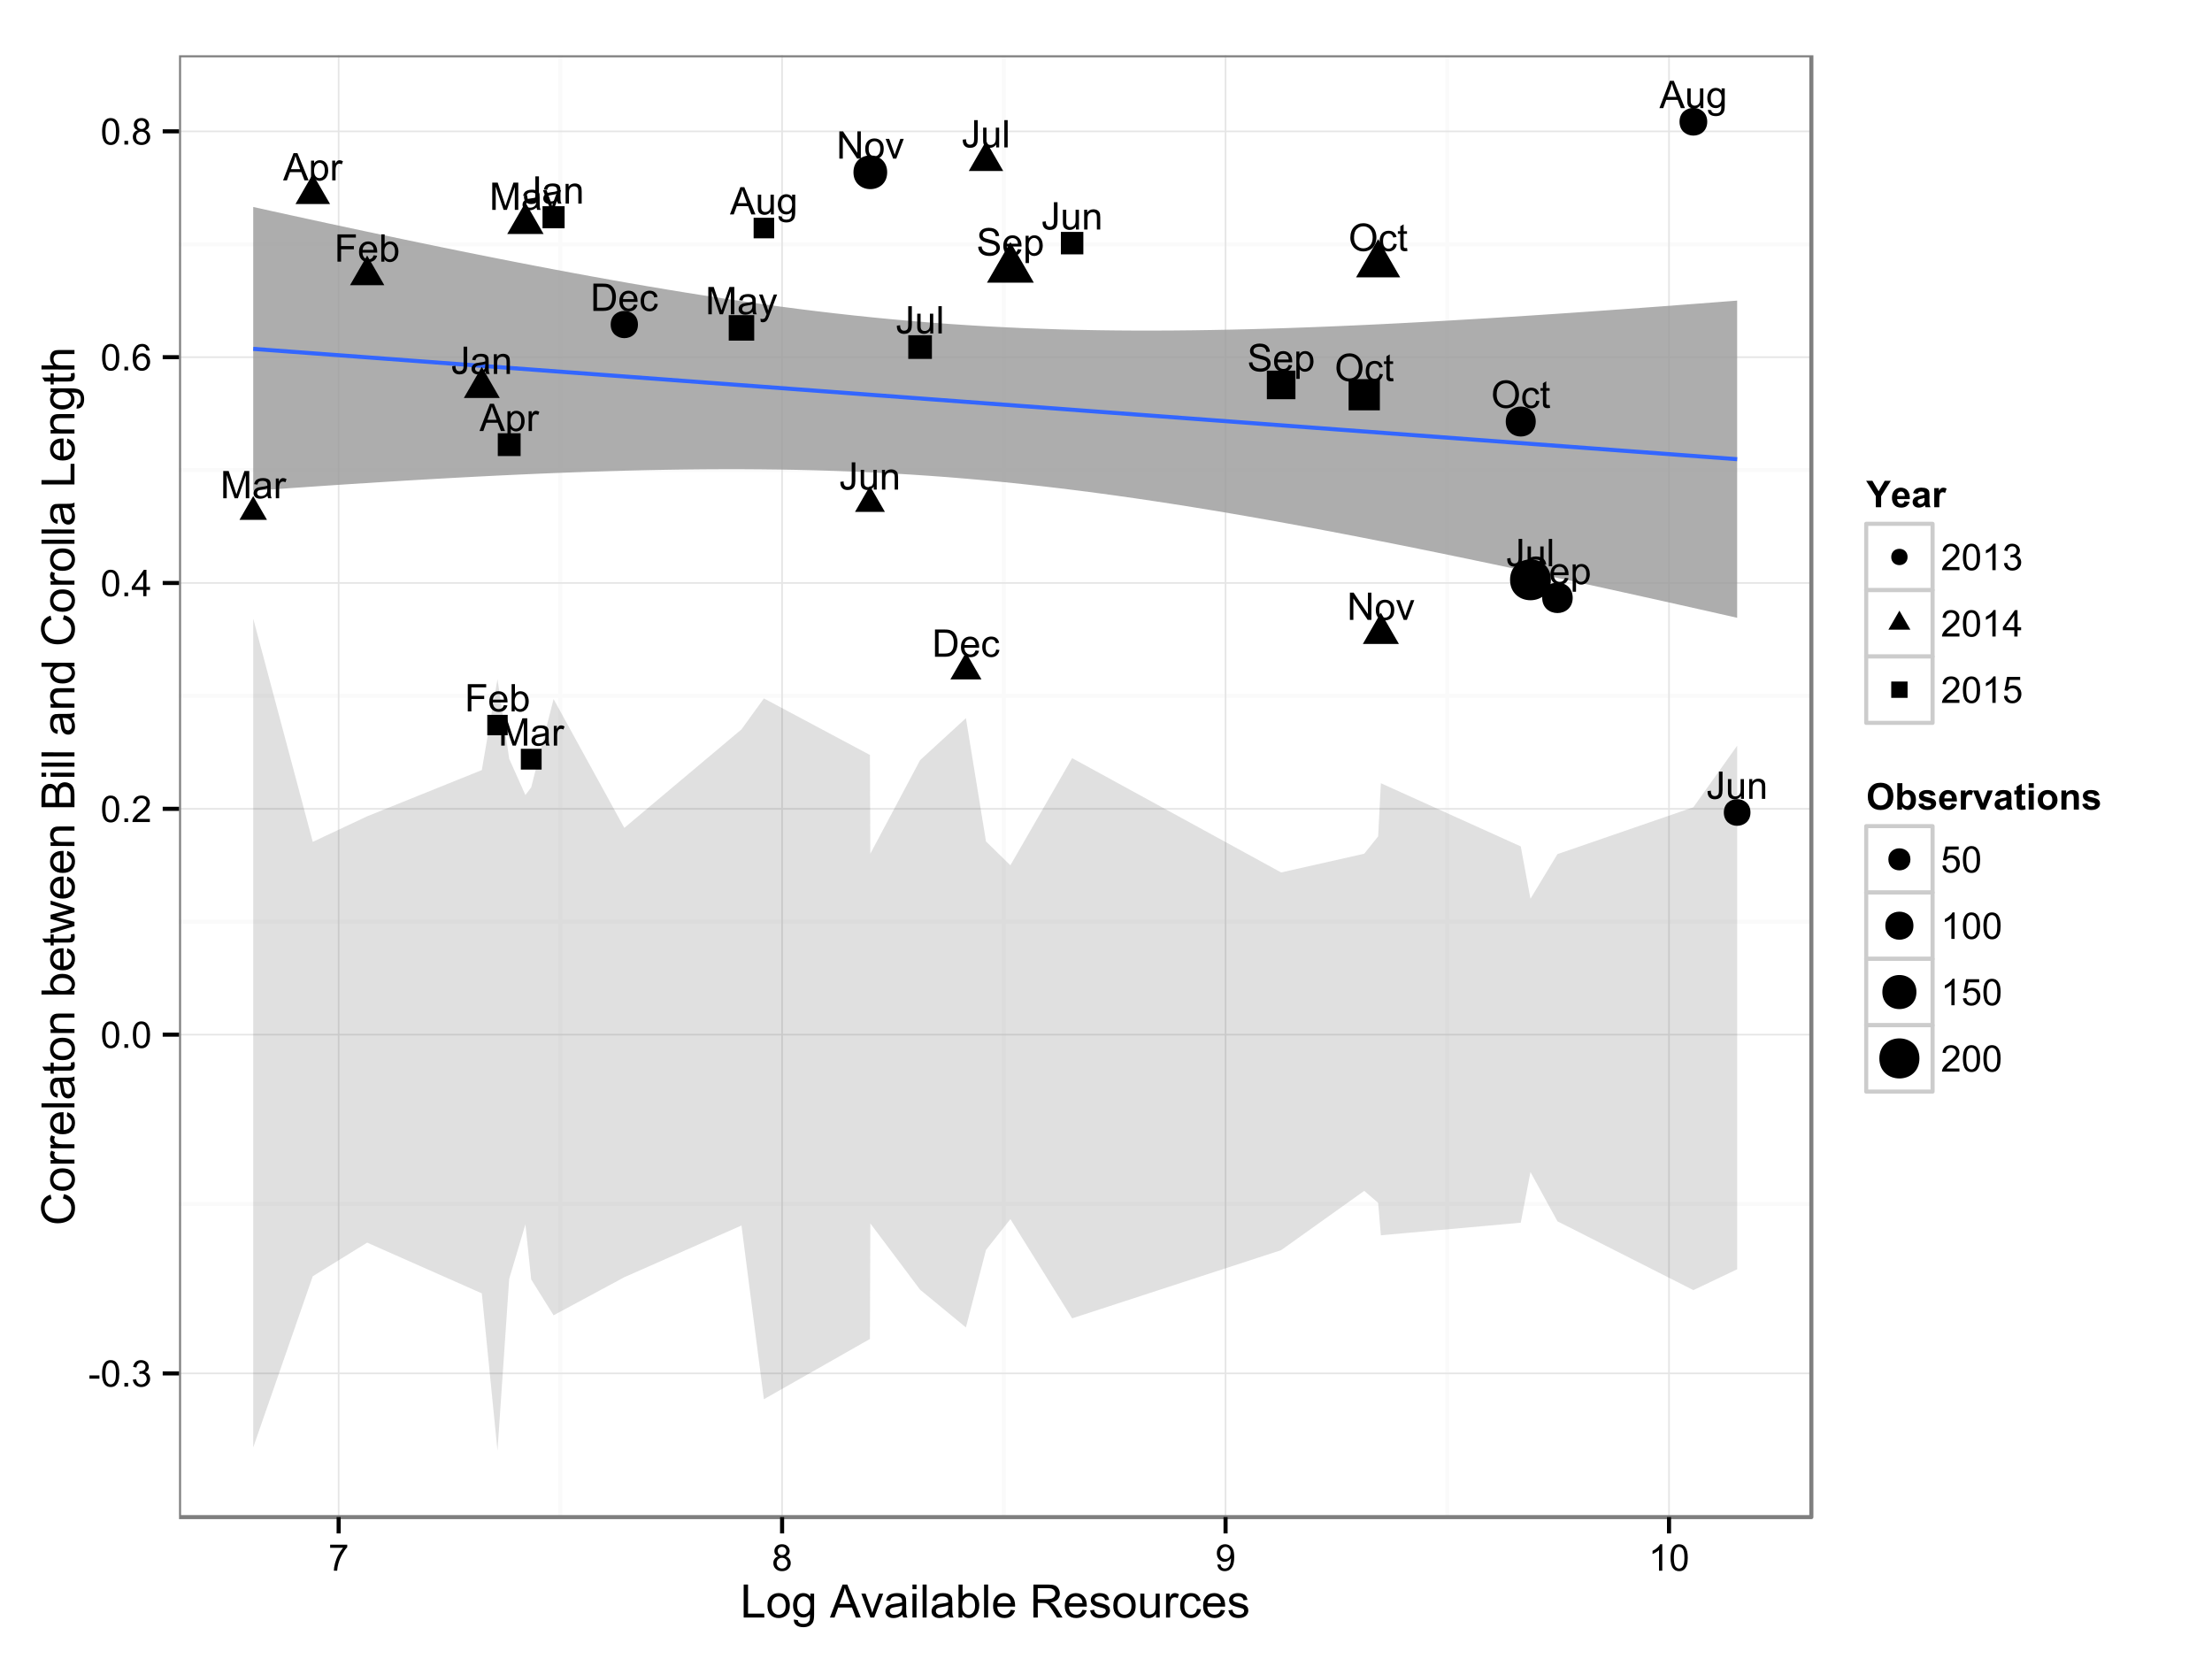 <?xml version="1.0" encoding="UTF-8"?>
<svg xmlns="http://www.w3.org/2000/svg" xmlns:xlink="http://www.w3.org/1999/xlink" width="576pt" height="432pt" viewBox="0 0 576 432" version="1.1">
<defs>
<g>
<symbol overflow="visible" id="glyph0-0">
<path style="stroke:none;" d="M 0.285 -2.016 L 1.133 -2.133 C 1.152 -1.586 1.254 -1.211 1.438 -1.016 C 1.617 -0.812 1.871 -0.715 2.191 -0.719 C 2.426 -0.715 2.629 -0.77 2.801 -0.879 C 2.973 -0.988 3.09 -1.133 3.152 -1.32 C 3.215 -1.5 3.246 -1.797 3.25 -2.211 L 3.25 -7.102 L 4.191 -7.102 L 4.191 -2.262 C 4.188 -1.668 4.117 -1.207 3.973 -0.879 C 3.828 -0.551 3.598 -0.301 3.289 -0.133 C 2.977 0.035 2.613 0.117 2.195 0.121 C 1.566 0.117 1.09 -0.059 0.762 -0.414 C 0.43 -0.77 0.27 -1.305 0.285 -2.016 Z M 0.285 -2.016 "/>
</symbol>
<symbol overflow="visible" id="glyph0-1">
<path style="stroke:none;" d="M 4.012 -0.633 C 3.688 -0.359 3.375 -0.164 3.078 -0.051 C 2.773 0.062 2.453 0.117 2.117 0.117 C 1.547 0.117 1.113 -0.02 0.812 -0.297 C 0.508 -0.57 0.355 -0.922 0.359 -1.355 C 0.355 -1.605 0.414 -1.836 0.531 -2.047 C 0.645 -2.25 0.793 -2.418 0.98 -2.547 C 1.16 -2.672 1.371 -2.766 1.609 -2.832 C 1.777 -2.875 2.035 -2.922 2.383 -2.965 C 3.086 -3.047 3.605 -3.145 3.938 -3.266 C 3.938 -3.383 3.938 -3.461 3.941 -3.492 C 3.938 -3.848 3.855 -4.098 3.695 -4.242 C 3.473 -4.438 3.141 -4.535 2.703 -4.539 C 2.289 -4.535 1.988 -4.465 1.793 -4.324 C 1.598 -4.18 1.453 -3.926 1.359 -3.562 L 0.508 -3.676 C 0.582 -4.035 0.711 -4.332 0.891 -4.559 C 1.066 -4.785 1.32 -4.957 1.66 -5.078 C 1.992 -5.199 2.383 -5.262 2.828 -5.262 C 3.266 -5.262 3.621 -5.207 3.898 -5.105 C 4.172 -4.996 4.375 -4.867 4.504 -4.715 C 4.633 -4.555 4.723 -4.355 4.777 -4.121 C 4.801 -3.969 4.816 -3.703 4.82 -3.32 L 4.82 -2.156 C 4.816 -1.344 4.836 -0.828 4.875 -0.617 C 4.91 -0.398 4.984 -0.195 5.098 0 L 4.184 0 C 4.094 -0.18 4.035 -0.391 4.012 -0.633 Z M 3.938 -2.582 C 3.621 -2.449 3.145 -2.34 2.516 -2.254 C 2.152 -2.199 1.898 -2.141 1.754 -2.078 C 1.602 -2.012 1.488 -1.918 1.41 -1.793 C 1.328 -1.668 1.289 -1.527 1.289 -1.379 C 1.289 -1.145 1.375 -0.953 1.551 -0.797 C 1.727 -0.641 1.984 -0.562 2.324 -0.566 C 2.656 -0.562 2.953 -0.637 3.219 -0.785 C 3.477 -0.934 3.672 -1.133 3.797 -1.391 C 3.891 -1.586 3.938 -1.879 3.938 -2.262 Z M 3.938 -2.582 "/>
</symbol>
<symbol overflow="visible" id="glyph0-2">
<path style="stroke:none;" d="M 0.652 0 L 0.652 -5.145 L 1.438 -5.145 L 1.438 -4.414 C 1.812 -4.977 2.359 -5.262 3.074 -5.262 C 3.383 -5.262 3.668 -5.203 3.93 -5.094 C 4.188 -4.977 4.383 -4.832 4.512 -4.652 C 4.641 -4.473 4.73 -4.258 4.785 -4.012 C 4.816 -3.848 4.832 -3.566 4.836 -3.164 L 4.836 0 L 3.961 0 L 3.961 -3.129 C 3.961 -3.484 3.926 -3.75 3.859 -3.926 C 3.789 -4.102 3.668 -4.242 3.5 -4.348 C 3.324 -4.449 3.121 -4.5 2.891 -4.504 C 2.516 -4.5 2.195 -4.383 1.93 -4.148 C 1.656 -3.914 1.523 -3.465 1.527 -2.809 L 1.527 0 Z M 0.652 0 "/>
</symbol>
<symbol overflow="visible" id="glyph0-3">
<path style="stroke:none;" d="M 0.48 -3.457 C 0.48 -4.637 0.797 -5.559 1.43 -6.227 C 2.062 -6.891 2.879 -7.223 3.879 -7.227 C 4.535 -7.223 5.125 -7.066 5.652 -6.758 C 6.176 -6.441 6.578 -6.004 6.855 -5.445 C 7.129 -4.883 7.266 -4.25 7.27 -3.543 C 7.266 -2.82 7.121 -2.176 6.832 -1.605 C 6.543 -1.035 6.129 -0.605 5.598 -0.316 C 5.062 -0.027 4.488 0.117 3.875 0.121 C 3.203 0.117 2.605 -0.043 2.082 -0.363 C 1.551 -0.684 1.152 -1.121 0.887 -1.684 C 0.613 -2.238 0.48 -2.832 0.48 -3.457 Z M 1.449 -3.445 C 1.445 -2.586 1.676 -1.91 2.137 -1.422 C 2.594 -0.926 3.172 -0.68 3.871 -0.684 C 4.574 -0.68 5.156 -0.93 5.613 -1.43 C 6.07 -1.926 6.297 -2.629 6.301 -3.547 C 6.297 -4.121 6.199 -4.625 6.008 -5.059 C 5.809 -5.488 5.523 -5.824 5.148 -6.062 C 4.77 -6.297 4.348 -6.414 3.887 -6.418 C 3.215 -6.414 2.645 -6.188 2.168 -5.73 C 1.688 -5.273 1.445 -4.512 1.449 -3.445 Z M 1.449 -3.445 "/>
</symbol>
<symbol overflow="visible" id="glyph0-4">
<path style="stroke:none;" d="M 4.012 -1.883 L 4.867 -1.773 C 4.77 -1.18 4.531 -0.715 4.148 -0.383 C 3.762 -0.047 3.285 0.117 2.727 0.117 C 2.02 0.117 1.453 -0.113 1.027 -0.574 C 0.598 -1.035 0.387 -1.695 0.387 -2.555 C 0.387 -3.109 0.477 -3.594 0.664 -4.012 C 0.844 -4.426 1.125 -4.738 1.504 -4.949 C 1.879 -5.156 2.289 -5.262 2.73 -5.262 C 3.289 -5.262 3.746 -5.117 4.102 -4.836 C 4.457 -4.551 4.684 -4.152 4.785 -3.633 L 3.938 -3.504 C 3.855 -3.848 3.711 -4.105 3.508 -4.281 C 3.301 -4.453 3.055 -4.539 2.766 -4.543 C 2.324 -4.539 1.965 -4.383 1.695 -4.07 C 1.418 -3.754 1.281 -3.258 1.285 -2.578 C 1.281 -1.883 1.414 -1.379 1.68 -1.07 C 1.941 -0.754 2.289 -0.598 2.719 -0.602 C 3.059 -0.598 3.344 -0.703 3.574 -0.914 C 3.801 -1.125 3.945 -1.445 4.012 -1.883 Z M 4.012 -1.883 "/>
</symbol>
<symbol overflow="visible" id="glyph0-5">
<path style="stroke:none;" d="M 2.559 -0.781 L 2.684 -0.008 C 2.438 0.043 2.215 0.062 2.023 0.066 C 1.703 0.062 1.461 0.016 1.289 -0.082 C 1.113 -0.184 0.988 -0.312 0.918 -0.477 C 0.844 -0.637 0.809 -0.98 0.812 -1.508 L 0.812 -4.465 L 0.176 -4.465 L 0.176 -5.145 L 0.812 -5.145 L 0.812 -6.418 L 1.68 -6.941 L 1.68 -5.145 L 2.559 -5.145 L 2.559 -4.465 L 1.68 -4.465 L 1.68 -1.457 C 1.676 -1.207 1.691 -1.047 1.727 -0.977 C 1.754 -0.902 1.805 -0.848 1.875 -0.809 C 1.945 -0.766 2.043 -0.742 2.176 -0.746 C 2.27 -0.742 2.398 -0.754 2.559 -0.781 Z M 2.559 -0.781 "/>
</symbol>
<symbol overflow="visible" id="glyph0-6">
<path style="stroke:none;" d="M 0.754 0 L 0.754 -7.102 L 1.719 -7.102 L 5.449 -1.527 L 5.449 -7.102 L 6.352 -7.102 L 6.352 0 L 5.387 0 L 1.656 -5.582 L 1.656 0 Z M 0.754 0 "/>
</symbol>
<symbol overflow="visible" id="glyph0-7">
<path style="stroke:none;" d="M 0.328 -2.574 C 0.328 -3.52 0.594 -4.227 1.125 -4.688 C 1.566 -5.07 2.105 -5.262 2.742 -5.262 C 3.449 -5.262 4.027 -5.027 4.477 -4.566 C 4.922 -4.098 5.145 -3.457 5.148 -2.645 C 5.145 -1.98 5.047 -1.461 4.852 -1.082 C 4.652 -0.699 4.363 -0.402 3.984 -0.195 C 3.602 0.016 3.188 0.117 2.742 0.117 C 2.02 0.117 1.434 -0.113 0.992 -0.574 C 0.547 -1.035 0.328 -1.699 0.328 -2.574 Z M 1.227 -2.574 C 1.223 -1.91 1.367 -1.418 1.656 -1.094 C 1.941 -0.762 2.305 -0.598 2.742 -0.602 C 3.172 -0.598 3.531 -0.762 3.82 -1.094 C 4.109 -1.422 4.254 -1.926 4.254 -2.602 C 4.254 -3.234 4.109 -3.715 3.82 -4.047 C 3.531 -4.371 3.172 -4.535 2.742 -4.539 C 2.305 -4.535 1.941 -4.371 1.656 -4.051 C 1.367 -3.723 1.223 -3.23 1.227 -2.574 Z M 1.227 -2.574 "/>
</symbol>
<symbol overflow="visible" id="glyph0-8">
<path style="stroke:none;" d="M 2.082 0 L 0.125 -5.145 L 1.047 -5.145 L 2.152 -2.062 C 2.27 -1.73 2.379 -1.383 2.48 -1.027 C 2.555 -1.293 2.664 -1.621 2.805 -2.004 L 3.949 -5.145 L 4.844 -5.145 L 2.898 0 Z M 2.082 0 "/>
</symbol>
<symbol overflow="visible" id="glyph0-9">
<path style="stroke:none;" d="M 0.766 0 L 0.766 -7.102 L 3.211 -7.102 C 3.762 -7.102 4.184 -7.066 4.477 -7 C 4.883 -6.902 5.23 -6.734 5.52 -6.492 C 5.891 -6.172 6.168 -5.766 6.355 -5.277 C 6.539 -4.781 6.633 -4.219 6.637 -3.59 C 6.633 -3.047 6.57 -2.57 6.445 -2.156 C 6.32 -1.738 6.156 -1.391 5.961 -1.121 C 5.762 -0.844 5.547 -0.629 5.316 -0.477 C 5.078 -0.316 4.797 -0.199 4.469 -0.121 C 4.137 -0.039 3.758 0 3.328 0 Z M 1.707 -0.84 L 3.223 -0.84 C 3.691 -0.836 4.059 -0.879 4.324 -0.969 C 4.59 -1.055 4.801 -1.18 4.961 -1.336 C 5.18 -1.559 5.352 -1.855 5.48 -2.234 C 5.602 -2.609 5.664 -3.066 5.668 -3.605 C 5.664 -4.344 5.543 -4.914 5.301 -5.316 C 5.055 -5.711 4.758 -5.98 4.414 -6.117 C 4.156 -6.215 3.754 -6.262 3.199 -6.266 L 1.707 -6.266 Z M 1.707 -0.84 "/>
</symbol>
<symbol overflow="visible" id="glyph0-10">
<path style="stroke:none;" d="M 4.176 -1.656 L 5.078 -1.547 C 4.934 -1.016 4.668 -0.605 4.285 -0.316 C 3.898 -0.027 3.41 0.117 2.816 0.117 C 2.062 0.117 1.465 -0.113 1.023 -0.578 C 0.582 -1.039 0.363 -1.688 0.363 -2.527 C 0.363 -3.391 0.586 -4.062 1.031 -4.543 C 1.477 -5.02 2.055 -5.262 2.766 -5.262 C 3.453 -5.262 4.012 -5.027 4.449 -4.559 C 4.883 -4.09 5.102 -3.43 5.105 -2.582 C 5.102 -2.527 5.102 -2.449 5.102 -2.348 L 1.266 -2.348 C 1.297 -1.781 1.453 -1.348 1.742 -1.051 C 2.027 -0.746 2.387 -0.598 2.82 -0.602 C 3.137 -0.598 3.41 -0.68 3.637 -0.852 C 3.859 -1.016 4.039 -1.285 4.176 -1.656 Z M 1.312 -3.066 L 4.184 -3.066 C 4.145 -3.496 4.035 -3.82 3.855 -4.039 C 3.578 -4.371 3.219 -4.539 2.777 -4.543 C 2.375 -4.539 2.035 -4.406 1.766 -4.141 C 1.488 -3.871 1.34 -3.512 1.312 -3.066 Z M 1.312 -3.066 "/>
</symbol>
<symbol overflow="visible" id="glyph0-11">
<path style="stroke:none;" d="M 0.812 0 L 0.812 -7.102 L 5.605 -7.102 L 5.605 -6.266 L 1.754 -6.266 L 1.754 -4.062 L 5.086 -4.062 L 5.086 -3.227 L 1.754 -3.227 L 1.754 0 Z M 0.812 0 "/>
</symbol>
<symbol overflow="visible" id="glyph0-12">
<path style="stroke:none;" d="M 1.457 0 L 0.648 0 L 0.648 -7.102 L 1.52 -7.102 L 1.52 -4.566 C 1.887 -5.027 2.359 -5.262 2.93 -5.262 C 3.246 -5.262 3.543 -5.195 3.828 -5.07 C 4.109 -4.938 4.344 -4.758 4.527 -4.531 C 4.707 -4.297 4.848 -4.02 4.953 -3.695 C 5.055 -3.367 5.109 -3.02 5.109 -2.648 C 5.109 -1.766 4.891 -1.082 4.457 -0.605 C 4.02 -0.121 3.496 0.117 2.887 0.117 C 2.277 0.117 1.801 -0.137 1.457 -0.645 Z M 1.449 -2.609 C 1.445 -1.992 1.531 -1.547 1.699 -1.273 C 1.973 -0.82 2.344 -0.598 2.816 -0.602 C 3.195 -0.598 3.523 -0.762 3.801 -1.098 C 4.078 -1.426 4.219 -1.922 4.219 -2.578 C 4.219 -3.25 4.086 -3.742 3.82 -4.062 C 3.555 -4.379 3.23 -4.539 2.852 -4.543 C 2.469 -4.539 2.141 -4.375 1.863 -4.047 C 1.586 -3.715 1.445 -3.234 1.449 -2.609 Z M 1.449 -2.609 "/>
</symbol>
<symbol overflow="visible" id="glyph0-13">
<path style="stroke:none;" d="M 0.738 0 L 0.738 -7.102 L 2.152 -7.102 L 3.832 -2.074 C 3.984 -1.605 4.098 -1.254 4.172 -1.023 C 4.25 -1.277 4.375 -1.656 4.551 -2.16 L 6.25 -7.102 L 7.512 -7.102 L 7.512 0 L 6.609 0 L 6.609 -5.945 L 4.543 0 L 3.695 0 L 1.641 -6.047 L 1.641 0 Z M 0.738 0 "/>
</symbol>
<symbol overflow="visible" id="glyph0-14">
<path style="stroke:none;" d="M 0.645 0 L 0.645 -5.145 L 1.43 -5.145 L 1.43 -4.363 C 1.629 -4.727 1.812 -4.969 1.984 -5.086 C 2.152 -5.203 2.34 -5.262 2.543 -5.262 C 2.836 -5.262 3.133 -5.168 3.441 -4.98 L 3.141 -4.172 C 2.926 -4.297 2.711 -4.359 2.5 -4.359 C 2.309 -4.359 2.137 -4.301 1.984 -4.188 C 1.832 -4.07 1.723 -3.91 1.66 -3.711 C 1.559 -3.398 1.512 -3.062 1.516 -2.695 L 1.516 0 Z M 0.645 0 "/>
</symbol>
<symbol overflow="visible" id="glyph0-15">
<path style="stroke:none;" d="M -0.016 0 L 2.711 -7.102 L 3.727 -7.102 L 6.633 0 L 5.562 0 L 4.734 -2.152 L 1.762 -2.152 L 0.984 0 Z M 2.035 -2.918 L 4.441 -2.918 L 3.699 -4.883 C 3.473 -5.477 3.309 -5.969 3.199 -6.355 C 3.105 -5.898 2.977 -5.445 2.816 -5 Z M 2.035 -2.918 "/>
</symbol>
<symbol overflow="visible" id="glyph0-16">
<path style="stroke:none;" d="M 0.652 1.973 L 0.652 -5.145 L 1.449 -5.145 L 1.449 -4.477 C 1.633 -4.734 1.844 -4.93 2.082 -5.062 C 2.316 -5.195 2.605 -5.262 2.941 -5.262 C 3.379 -5.262 3.766 -5.148 4.102 -4.922 C 4.438 -4.695 4.691 -4.375 4.863 -3.965 C 5.035 -3.551 5.121 -3.098 5.121 -2.609 C 5.121 -2.078 5.023 -1.605 4.836 -1.188 C 4.645 -0.766 4.371 -0.441 4.012 -0.219 C 3.648 0.008 3.27 0.117 2.879 0.117 C 2.582 0.117 2.32 0.059 2.094 -0.066 C 1.859 -0.184 1.672 -0.34 1.527 -0.531 L 1.527 1.973 Z M 1.445 -2.543 C 1.441 -1.879 1.574 -1.387 1.844 -1.074 C 2.109 -0.754 2.434 -0.598 2.82 -0.602 C 3.203 -0.598 3.535 -0.762 3.816 -1.094 C 4.09 -1.418 4.23 -1.926 4.23 -2.617 C 4.23 -3.27 4.094 -3.758 3.824 -4.086 C 3.555 -4.41 3.234 -4.574 2.859 -4.578 C 2.484 -4.574 2.152 -4.402 1.871 -4.055 C 1.582 -3.707 1.441 -3.203 1.445 -2.543 Z M 1.445 -2.543 "/>
</symbol>
<symbol overflow="visible" id="glyph0-17">
<path style="stroke:none;" d="M 0.613 1.98 L 0.52 1.164 C 0.707 1.211 0.871 1.234 1.016 1.238 C 1.207 1.234 1.363 1.203 1.48 1.141 C 1.594 1.074 1.691 0.984 1.77 0.871 C 1.824 0.781 1.91 0.566 2.035 0.223 C 2.047 0.172 2.074 0.098 2.113 0.008 L 0.16 -5.145 L 1.102 -5.145 L 2.172 -2.164 C 2.309 -1.781 2.434 -1.387 2.543 -0.973 C 2.645 -1.371 2.762 -1.762 2.902 -2.145 L 4 -5.145 L 4.875 -5.145 L 2.918 0.086 C 2.707 0.648 2.543 1.039 2.426 1.254 C 2.27 1.543 2.09 1.754 1.895 1.887 C 1.691 2.02 1.453 2.086 1.176 2.09 C 1.008 2.086 0.82 2.051 0.613 1.98 Z M 0.613 1.98 "/>
</symbol>
<symbol overflow="visible" id="glyph0-18">
<path style="stroke:none;" d="M 4.027 0 L 4.027 -0.754 C 3.621 -0.172 3.078 0.117 2.395 0.117 C 2.086 0.117 1.801 0.059 1.543 -0.059 C 1.277 -0.176 1.082 -0.32 0.957 -0.496 C 0.824 -0.672 0.734 -0.887 0.688 -1.145 C 0.648 -1.309 0.633 -1.582 0.633 -1.957 L 0.633 -5.145 L 1.508 -5.145 L 1.508 -2.293 C 1.504 -1.832 1.523 -1.527 1.559 -1.371 C 1.613 -1.141 1.727 -0.957 1.906 -0.828 C 2.082 -0.695 2.305 -0.633 2.566 -0.633 C 2.828 -0.633 3.074 -0.699 3.305 -0.832 C 3.531 -0.965 3.691 -1.148 3.789 -1.383 C 3.883 -1.613 3.93 -1.945 3.934 -2.387 L 3.934 -5.145 L 4.805 -5.145 L 4.805 0 Z M 4.027 0 "/>
</symbol>
<symbol overflow="visible" id="glyph0-19">
<path style="stroke:none;" d="M 0.633 0 L 0.633 -7.102 L 1.508 -7.102 L 1.508 0 Z M 0.633 0 "/>
</symbol>
<symbol overflow="visible" id="glyph0-20">
<path style="stroke:none;" d="M 0.492 0.426 L 1.344 0.551 C 1.375 0.812 1.473 1.004 1.637 1.125 C 1.848 1.285 2.145 1.363 2.523 1.367 C 2.926 1.363 3.238 1.285 3.457 1.125 C 3.676 0.961 3.824 0.734 3.906 0.445 C 3.949 0.266 3.969 -0.105 3.969 -0.672 C 3.582 -0.223 3.109 0 2.543 0 C 1.832 0 1.281 -0.254 0.898 -0.766 C 0.508 -1.273 0.316 -1.887 0.32 -2.602 C 0.316 -3.09 0.406 -3.539 0.586 -3.957 C 0.762 -4.371 1.016 -4.695 1.355 -4.922 C 1.691 -5.148 2.09 -5.262 2.547 -5.262 C 3.152 -5.262 3.652 -5.016 4.051 -4.523 L 4.051 -5.145 L 4.855 -5.145 L 4.855 -0.699 C 4.852 0.105 4.77 0.668 4.609 1.004 C 4.441 1.336 4.184 1.602 3.832 1.797 C 3.48 1.988 3.043 2.086 2.527 2.09 C 1.91 2.086 1.418 1.945 1.043 1.672 C 0.664 1.391 0.48 0.977 0.492 0.426 Z M 1.215 -2.664 C 1.211 -1.988 1.348 -1.496 1.617 -1.188 C 1.883 -0.875 2.219 -0.719 2.625 -0.723 C 3.023 -0.719 3.359 -0.875 3.633 -1.184 C 3.902 -1.492 4.035 -1.977 4.039 -2.637 C 4.035 -3.262 3.898 -3.734 3.621 -4.059 C 3.34 -4.375 3 -4.535 2.609 -4.539 C 2.219 -4.535 1.891 -4.379 1.621 -4.066 C 1.348 -3.75 1.211 -3.281 1.215 -2.664 Z M 1.215 -2.664 "/>
</symbol>
<symbol overflow="visible" id="glyph0-21">
<path style="stroke:none;" d="M 0.445 -2.281 L 1.332 -2.359 C 1.371 -2.004 1.469 -1.711 1.625 -1.484 C 1.773 -1.254 2.012 -1.07 2.34 -0.934 C 2.66 -0.789 3.023 -0.719 3.43 -0.723 C 3.785 -0.719 4.102 -0.773 4.379 -0.883 C 4.652 -0.988 4.859 -1.133 4.992 -1.32 C 5.125 -1.5 5.191 -1.703 5.191 -1.93 C 5.191 -2.148 5.125 -2.344 4.996 -2.512 C 4.867 -2.676 4.656 -2.816 4.359 -2.93 C 4.168 -3.004 3.746 -3.117 3.094 -3.277 C 2.441 -3.43 1.984 -3.578 1.723 -3.719 C 1.383 -3.895 1.129 -4.117 0.965 -4.383 C 0.797 -4.645 0.715 -4.938 0.719 -5.266 C 0.715 -5.621 0.816 -5.957 1.023 -6.27 C 1.223 -6.582 1.52 -6.816 1.914 -6.98 C 2.301 -7.137 2.734 -7.219 3.215 -7.223 C 3.742 -7.219 4.207 -7.133 4.609 -6.969 C 5.008 -6.797 5.316 -6.547 5.535 -6.219 C 5.75 -5.887 5.867 -5.516 5.887 -5.102 L 4.984 -5.035 C 4.934 -5.48 4.77 -5.82 4.492 -6.051 C 4.211 -6.277 3.797 -6.391 3.254 -6.395 C 2.684 -6.391 2.27 -6.289 2.012 -6.082 C 1.746 -5.871 1.617 -5.617 1.621 -5.328 C 1.617 -5.07 1.711 -4.863 1.898 -4.699 C 2.078 -4.535 2.551 -4.363 3.316 -4.191 C 4.078 -4.016 4.602 -3.867 4.887 -3.738 C 5.301 -3.547 5.605 -3.305 5.801 -3.016 C 5.996 -2.723 6.094 -2.387 6.098 -2.004 C 6.094 -1.625 5.984 -1.27 5.773 -0.938 C 5.555 -0.602 5.246 -0.34 4.84 -0.156 C 4.434 0.027 3.977 0.117 3.473 0.121 C 2.828 0.117 2.289 0.027 1.855 -0.16 C 1.422 -0.344 1.082 -0.625 0.836 -1.004 C 0.586 -1.379 0.457 -1.805 0.445 -2.281 Z M 0.445 -2.281 "/>
</symbol>
<symbol overflow="visible" id="glyph1-0">
<path style="stroke:none;" d="M 0.305 -2.062 L 0.305 -2.91 L 2.898 -2.91 L 2.898 -2.062 Z M 0.305 -2.062 "/>
</symbol>
<symbol overflow="visible" id="glyph1-1">
<path style="stroke:none;" d="M 0.398 -3.391 C 0.398 -4.199 0.48 -4.852 0.648 -5.352 C 0.812 -5.844 1.062 -6.227 1.395 -6.496 C 1.723 -6.762 2.137 -6.895 2.641 -6.898 C 3.004 -6.895 3.328 -6.82 3.609 -6.676 C 3.887 -6.523 4.113 -6.312 4.297 -6.035 C 4.477 -5.754 4.621 -5.41 4.723 -5.012 C 4.824 -4.605 4.875 -4.066 4.879 -3.391 C 4.875 -2.582 4.793 -1.93 4.629 -1.438 C 4.465 -0.938 4.215 -0.555 3.887 -0.289 C 3.555 -0.016 3.141 0.117 2.641 0.117 C 1.973 0.117 1.453 -0.117 1.078 -0.594 C 0.625 -1.164 0.398 -2.098 0.398 -3.391 Z M 1.266 -3.391 C 1.266 -2.258 1.395 -1.508 1.66 -1.137 C 1.922 -0.762 2.25 -0.574 2.641 -0.578 C 3.023 -0.574 3.348 -0.762 3.613 -1.141 C 3.875 -1.512 4.008 -2.262 4.012 -3.391 C 4.008 -4.52 3.875 -5.27 3.613 -5.645 C 3.348 -6.012 3.02 -6.199 2.629 -6.203 C 2.238 -6.199 1.93 -6.035 1.703 -5.711 C 1.41 -5.289 1.266 -4.516 1.266 -3.391 Z M 1.266 -3.391 "/>
</symbol>
<symbol overflow="visible" id="glyph1-2">
<path style="stroke:none;" d="M 0.871 0 L 0.871 -0.961 L 1.832 -0.961 L 1.832 0 Z M 0.871 0 "/>
</symbol>
<symbol overflow="visible" id="glyph1-3">
<path style="stroke:none;" d="M 0.402 -1.812 L 1.246 -1.926 C 1.34 -1.445 1.504 -1.102 1.738 -0.895 C 1.969 -0.68 2.254 -0.574 2.594 -0.578 C 2.988 -0.574 3.324 -0.711 3.598 -0.988 C 3.871 -1.262 4.008 -1.602 4.008 -2.012 C 4.008 -2.395 3.879 -2.715 3.629 -2.969 C 3.371 -3.219 3.051 -3.344 2.664 -3.348 C 2.5 -3.344 2.301 -3.312 2.066 -3.254 L 2.16 -3.992 C 2.215 -3.984 2.262 -3.984 2.297 -3.984 C 2.656 -3.984 2.977 -4.078 3.266 -4.266 C 3.551 -4.453 3.695 -4.742 3.699 -5.133 C 3.695 -5.441 3.59 -5.695 3.383 -5.902 C 3.172 -6.102 2.902 -6.203 2.574 -6.207 C 2.242 -6.203 1.969 -6.102 1.754 -5.895 C 1.531 -5.688 1.391 -5.379 1.332 -4.969 L 0.488 -5.117 C 0.586 -5.68 0.82 -6.121 1.188 -6.434 C 1.551 -6.742 2.008 -6.895 2.555 -6.898 C 2.93 -6.895 3.273 -6.816 3.59 -6.656 C 3.902 -6.496 4.145 -6.277 4.312 -6 C 4.48 -5.719 4.562 -5.422 4.566 -5.113 C 4.562 -4.812 4.484 -4.543 4.324 -4.301 C 4.164 -4.059 3.926 -3.863 3.617 -3.723 C 4.02 -3.625 4.336 -3.43 4.562 -3.137 C 4.785 -2.84 4.898 -2.473 4.902 -2.031 C 4.898 -1.426 4.68 -0.918 4.246 -0.504 C 3.805 -0.09 3.25 0.117 2.586 0.121 C 1.98 0.117 1.48 -0.059 1.086 -0.418 C 0.684 -0.773 0.457 -1.238 0.402 -1.812 Z M 0.402 -1.812 "/>
</symbol>
<symbol overflow="visible" id="glyph1-4">
<path style="stroke:none;" d="M 4.832 -0.812 L 4.832 0 L 0.289 0 C 0.281 -0.203 0.316 -0.398 0.391 -0.586 C 0.504 -0.895 0.688 -1.199 0.945 -1.5 C 1.195 -1.797 1.562 -2.141 2.047 -2.539 C 2.789 -3.148 3.297 -3.637 3.562 -3.996 C 3.824 -4.352 3.953 -4.688 3.957 -5.012 C 3.953 -5.34 3.836 -5.621 3.598 -5.855 C 3.355 -6.082 3.043 -6.199 2.664 -6.203 C 2.254 -6.199 1.93 -6.078 1.688 -5.836 C 1.441 -5.59 1.316 -5.25 1.316 -4.824 L 0.449 -4.914 C 0.508 -5.559 0.73 -6.051 1.121 -6.391 C 1.504 -6.727 2.023 -6.895 2.68 -6.898 C 3.336 -6.895 3.859 -6.715 4.246 -6.352 C 4.629 -5.984 4.82 -5.531 4.824 -4.992 C 4.82 -4.715 4.766 -4.441 4.652 -4.18 C 4.539 -3.91 4.352 -3.633 4.094 -3.34 C 3.832 -3.047 3.398 -2.645 2.793 -2.133 C 2.285 -1.707 1.961 -1.418 1.816 -1.266 C 1.672 -1.113 1.551 -0.961 1.461 -0.812 Z M 4.832 -0.812 "/>
</symbol>
<symbol overflow="visible" id="glyph1-5">
<path style="stroke:none;" d="M 3.102 0 L 3.102 -1.645 L 0.121 -1.645 L 0.121 -2.418 L 3.258 -6.871 L 3.945 -6.871 L 3.945 -2.418 L 4.875 -2.418 L 4.875 -1.645 L 3.945 -1.645 L 3.945 0 Z M 3.102 -2.418 L 3.102 -5.516 L 0.953 -2.418 Z M 3.102 -2.418 "/>
</symbol>
<symbol overflow="visible" id="glyph1-6">
<path style="stroke:none;" d="M 4.777 -5.188 L 3.938 -5.125 C 3.859 -5.453 3.75 -5.691 3.617 -5.844 C 3.387 -6.082 3.105 -6.203 2.773 -6.207 C 2.5 -6.203 2.266 -6.129 2.066 -5.98 C 1.797 -5.785 1.586 -5.504 1.438 -5.133 C 1.281 -4.758 1.203 -4.227 1.199 -3.543 C 1.398 -3.852 1.648 -4.082 1.945 -4.23 C 2.238 -4.379 2.543 -4.453 2.867 -4.457 C 3.426 -4.453 3.906 -4.246 4.305 -3.836 C 4.699 -3.418 4.898 -2.883 4.898 -2.23 C 4.898 -1.797 4.805 -1.395 4.617 -1.027 C 4.43 -0.652 4.172 -0.371 3.852 -0.176 C 3.523 0.02 3.156 0.117 2.746 0.117 C 2.039 0.117 1.465 -0.141 1.023 -0.656 C 0.578 -1.172 0.355 -2.023 0.359 -3.215 C 0.355 -4.539 0.602 -5.504 1.098 -6.113 C 1.52 -6.633 2.098 -6.895 2.828 -6.898 C 3.363 -6.895 3.805 -6.746 4.152 -6.445 C 4.496 -6.141 4.703 -5.719 4.777 -5.188 Z M 1.332 -2.227 C 1.328 -1.934 1.391 -1.652 1.516 -1.391 C 1.637 -1.121 1.809 -0.922 2.035 -0.785 C 2.254 -0.645 2.488 -0.574 2.734 -0.578 C 3.086 -0.574 3.391 -0.719 3.648 -1.008 C 3.902 -1.293 4.031 -1.684 4.035 -2.18 C 4.031 -2.652 3.906 -3.023 3.656 -3.301 C 3.402 -3.57 3.082 -3.707 2.699 -3.711 C 2.316 -3.707 1.992 -3.57 1.73 -3.301 C 1.461 -3.023 1.328 -2.668 1.332 -2.227 Z M 1.332 -2.227 "/>
</symbol>
<symbol overflow="visible" id="glyph1-7">
<path style="stroke:none;" d="M 1.695 -3.727 C 1.344 -3.852 1.086 -4.031 0.918 -4.273 C 0.746 -4.508 0.66 -4.793 0.664 -5.129 C 0.66 -5.625 0.84 -6.047 1.203 -6.387 C 1.559 -6.727 2.039 -6.895 2.641 -6.898 C 3.238 -6.895 3.719 -6.723 4.086 -6.375 C 4.449 -6.027 4.633 -5.602 4.637 -5.105 C 4.633 -4.781 4.551 -4.504 4.383 -4.27 C 4.215 -4.031 3.961 -3.852 3.625 -3.727 C 4.043 -3.586 4.363 -3.363 4.586 -3.059 C 4.805 -2.754 4.914 -2.387 4.918 -1.965 C 4.914 -1.371 4.707 -0.879 4.293 -0.48 C 3.875 -0.082 3.328 0.117 2.652 0.117 C 1.973 0.117 1.426 -0.082 1.012 -0.484 C 0.594 -0.883 0.387 -1.383 0.391 -1.988 C 0.387 -2.43 0.5 -2.805 0.73 -3.109 C 0.953 -3.41 1.273 -3.617 1.695 -3.727 Z M 1.527 -5.156 C 1.523 -4.828 1.629 -4.562 1.84 -4.359 C 2.051 -4.152 2.32 -4.047 2.656 -4.051 C 2.977 -4.047 3.246 -4.148 3.457 -4.355 C 3.664 -4.559 3.766 -4.812 3.77 -5.109 C 3.766 -5.418 3.66 -5.676 3.445 -5.891 C 3.23 -6.098 2.965 -6.203 2.648 -6.207 C 2.324 -6.203 2.055 -6.102 1.844 -5.895 C 1.629 -5.688 1.523 -5.441 1.527 -5.156 Z M 1.258 -1.984 C 1.254 -1.738 1.309 -1.504 1.426 -1.281 C 1.535 -1.055 1.707 -0.883 1.934 -0.762 C 2.16 -0.637 2.402 -0.574 2.664 -0.578 C 3.062 -0.574 3.395 -0.703 3.66 -0.965 C 3.922 -1.223 4.055 -1.551 4.055 -1.953 C 4.055 -2.355 3.918 -2.691 3.648 -2.961 C 3.375 -3.223 3.035 -3.355 2.633 -3.359 C 2.234 -3.355 1.906 -3.227 1.648 -2.965 C 1.383 -2.703 1.254 -2.375 1.258 -1.984 Z M 1.258 -1.984 "/>
</symbol>
<symbol overflow="visible" id="glyph1-8">
<path style="stroke:none;" d="M 0.453 -5.973 L 0.453 -6.781 L 4.902 -6.781 L 4.902 -6.125 C 4.461 -5.656 4.027 -5.039 3.602 -4.27 C 3.168 -3.496 2.836 -2.703 2.605 -1.891 C 2.434 -1.312 2.324 -0.684 2.281 0 L 1.414 0 C 1.422 -0.539 1.531 -1.191 1.734 -1.961 C 1.938 -2.723 2.227 -3.461 2.609 -4.176 C 2.984 -4.883 3.391 -5.48 3.82 -5.973 Z M 0.453 -5.973 "/>
</symbol>
<symbol overflow="visible" id="glyph1-9">
<path style="stroke:none;" d="M 0.523 -1.59 L 1.336 -1.664 C 1.402 -1.281 1.531 -1.004 1.727 -0.836 C 1.918 -0.66 2.168 -0.574 2.477 -0.578 C 2.73 -0.574 2.957 -0.633 3.156 -0.754 C 3.348 -0.871 3.508 -1.031 3.637 -1.23 C 3.758 -1.426 3.863 -1.691 3.949 -2.031 C 4.035 -2.367 4.078 -2.711 4.078 -3.066 C 4.078 -3.098 4.074 -3.156 4.074 -3.234 C 3.902 -2.965 3.672 -2.746 3.383 -2.578 C 3.086 -2.41 2.77 -2.324 2.434 -2.328 C 1.859 -2.324 1.379 -2.531 0.988 -2.945 C 0.594 -3.355 0.398 -3.898 0.398 -4.578 C 0.398 -5.273 0.602 -5.836 1.016 -6.262 C 1.422 -6.684 1.938 -6.895 2.559 -6.898 C 3.004 -6.895 3.414 -6.777 3.785 -6.539 C 4.152 -6.297 4.434 -5.953 4.629 -5.512 C 4.82 -5.062 4.914 -4.418 4.918 -3.578 C 4.914 -2.695 4.82 -1.996 4.629 -1.477 C 4.438 -0.957 4.152 -0.559 3.777 -0.289 C 3.398 -0.016 2.957 0.117 2.457 0.117 C 1.914 0.117 1.477 -0.031 1.137 -0.328 C 0.797 -0.625 0.59 -1.043 0.523 -1.59 Z M 3.98 -4.621 C 3.977 -5.102 3.848 -5.484 3.594 -5.773 C 3.332 -6.055 3.023 -6.199 2.664 -6.203 C 2.285 -6.199 1.957 -6.047 1.684 -5.742 C 1.402 -5.434 1.266 -5.035 1.266 -4.551 C 1.266 -4.109 1.395 -3.754 1.66 -3.484 C 1.922 -3.207 2.25 -3.07 2.641 -3.074 C 3.027 -3.07 3.348 -3.207 3.602 -3.484 C 3.852 -3.754 3.977 -4.133 3.98 -4.621 Z M 3.98 -4.621 "/>
</symbol>
<symbol overflow="visible" id="glyph1-10">
<path style="stroke:none;" d="M 3.578 0 L 2.734 0 L 2.734 -5.375 C 2.527 -5.18 2.262 -4.988 1.934 -4.793 C 1.602 -4.598 1.305 -4.453 1.047 -4.359 L 1.047 -5.176 C 1.516 -5.395 1.926 -5.664 2.281 -5.98 C 2.633 -6.293 2.883 -6.598 3.031 -6.898 L 3.578 -6.898 Z M 3.578 0 "/>
</symbol>
<symbol overflow="visible" id="glyph1-11">
<path style="stroke:none;" d="M 0.398 -1.801 L 1.285 -1.875 C 1.348 -1.441 1.5 -1.117 1.742 -0.902 C 1.977 -0.684 2.266 -0.574 2.605 -0.578 C 3.008 -0.574 3.352 -0.727 3.637 -1.035 C 3.914 -1.34 4.055 -1.746 4.059 -2.254 C 4.055 -2.734 3.918 -3.113 3.652 -3.395 C 3.379 -3.668 3.027 -3.809 2.594 -3.812 C 2.316 -3.809 2.07 -3.746 1.855 -3.625 C 1.633 -3.5 1.461 -3.34 1.34 -3.145 L 0.547 -3.25 L 1.215 -6.777 L 4.633 -6.777 L 4.633 -5.973 L 1.891 -5.973 L 1.52 -4.125 C 1.926 -4.41 2.359 -4.551 2.816 -4.555 C 3.414 -4.551 3.922 -4.344 4.336 -3.93 C 4.746 -3.512 4.949 -2.977 4.953 -2.328 C 4.949 -1.703 4.77 -1.168 4.41 -0.719 C 3.969 -0.16 3.367 0.117 2.605 0.117 C 1.977 0.117 1.465 -0.055 1.074 -0.406 C 0.676 -0.754 0.453 -1.219 0.398 -1.801 Z M 0.398 -1.801 "/>
</symbol>
<symbol overflow="visible" id="glyph2-0">
<path style="stroke:none;" d="M 0.879 0 L 0.879 -8.59 L 2.016 -8.59 L 2.016 -1.016 L 6.246 -1.016 L 6.246 0 Z M 0.879 0 "/>
</symbol>
<symbol overflow="visible" id="glyph2-1">
<path style="stroke:none;" d="M 0.398 -3.109 C 0.398 -4.262 0.719 -5.117 1.359 -5.672 C 1.895 -6.133 2.547 -6.363 3.316 -6.363 C 4.172 -6.363 4.871 -6.082 5.414 -5.52 C 5.953 -4.957 6.223 -4.184 6.227 -3.199 C 6.223 -2.398 6.102 -1.766 5.867 -1.309 C 5.625 -0.848 5.277 -0.492 4.82 -0.238 C 4.359 0.016 3.859 0.141 3.316 0.141 C 2.441 0.141 1.734 -0.137 1.203 -0.695 C 0.664 -1.254 0.398 -2.059 0.398 -3.109 Z M 1.484 -3.109 C 1.48 -2.309 1.656 -1.711 2.004 -1.32 C 2.348 -0.922 2.785 -0.727 3.316 -0.727 C 3.84 -0.727 4.273 -0.926 4.621 -1.324 C 4.969 -1.723 5.145 -2.328 5.145 -3.148 C 5.145 -3.914 4.969 -4.496 4.617 -4.895 C 4.266 -5.289 3.832 -5.488 3.316 -5.492 C 2.785 -5.488 2.348 -5.293 2.004 -4.898 C 1.656 -4.5 1.48 -3.902 1.484 -3.109 Z M 1.484 -3.109 "/>
</symbol>
<symbol overflow="visible" id="glyph2-2">
<path style="stroke:none;" d="M 0.598 0.516 L 1.625 0.668 C 1.664 0.98 1.785 1.211 1.98 1.359 C 2.242 1.555 2.598 1.652 3.055 1.652 C 3.539 1.652 3.918 1.555 4.184 1.359 C 4.449 1.164 4.629 0.891 4.723 0.539 C 4.777 0.324 4.801 -0.125 4.797 -0.812 C 4.336 -0.27 3.762 0 3.078 0 C 2.219 0 1.559 -0.309 1.09 -0.926 C 0.621 -1.543 0.387 -2.281 0.387 -3.148 C 0.387 -3.738 0.492 -4.285 0.707 -4.789 C 0.922 -5.289 1.234 -5.68 1.645 -5.953 C 2.051 -6.227 2.531 -6.363 3.082 -6.363 C 3.816 -6.363 4.422 -6.066 4.898 -5.473 L 4.898 -6.223 L 5.871 -6.223 L 5.871 -0.844 C 5.871 0.125 5.77 0.809 5.574 1.215 C 5.375 1.613 5.062 1.934 4.637 2.172 C 4.207 2.402 3.684 2.52 3.059 2.523 C 2.316 2.52 1.715 2.352 1.258 2.023 C 0.801 1.688 0.582 1.188 0.598 0.516 Z M 1.469 -3.223 C 1.465 -2.406 1.629 -1.809 1.957 -1.438 C 2.281 -1.059 2.688 -0.871 3.176 -0.875 C 3.66 -0.871 4.066 -1.059 4.395 -1.434 C 4.723 -1.805 4.887 -2.391 4.887 -3.188 C 4.887 -3.945 4.715 -4.52 4.379 -4.91 C 4.039 -5.297 3.633 -5.488 3.156 -5.492 C 2.684 -5.488 2.285 -5.297 1.961 -4.918 C 1.629 -4.535 1.465 -3.973 1.469 -3.223 Z M 1.469 -3.223 "/>
</symbol>
<symbol overflow="visible" id="glyph2-3">
<path style="stroke:none;" d=""/>
</symbol>
<symbol overflow="visible" id="glyph2-4">
<path style="stroke:none;" d="M -0.016 0 L 3.281 -8.59 L 4.508 -8.59 L 8.023 0 L 6.727 0 L 5.727 -2.602 L 2.133 -2.602 L 1.188 0 Z M 2.461 -3.527 L 5.375 -3.527 L 4.477 -5.906 C 4.203 -6.629 4 -7.223 3.867 -7.688 C 3.758 -7.133 3.602 -6.586 3.406 -6.047 Z M 2.461 -3.527 "/>
</symbol>
<symbol overflow="visible" id="glyph2-5">
<path style="stroke:none;" d="M 2.52 0 L 0.152 -6.223 L 1.266 -6.223 L 2.602 -2.496 C 2.746 -2.09 2.879 -1.672 3 -1.242 C 3.094 -1.57 3.223 -1.965 3.391 -2.426 L 4.773 -6.223 L 5.859 -6.223 L 3.504 0 Z M 2.52 0 "/>
</symbol>
<symbol overflow="visible" id="glyph2-6">
<path style="stroke:none;" d="M 4.852 -0.766 C 4.461 -0.434 4.082 -0.199 3.723 -0.062 C 3.355 0.074 2.969 0.141 2.562 0.141 C 1.875 0.141 1.352 -0.023 0.984 -0.359 C 0.617 -0.688 0.434 -1.117 0.434 -1.641 C 0.434 -1.945 0.5 -2.223 0.641 -2.473 C 0.777 -2.723 0.961 -2.926 1.188 -3.082 C 1.41 -3.234 1.664 -3.348 1.945 -3.43 C 2.152 -3.477 2.465 -3.531 2.883 -3.586 C 3.734 -3.688 4.359 -3.809 4.766 -3.949 C 4.766 -4.09 4.77 -4.18 4.77 -4.227 C 4.77 -4.648 4.668 -4.953 4.469 -5.133 C 4.199 -5.371 3.801 -5.488 3.27 -5.492 C 2.77 -5.488 2.402 -5.402 2.168 -5.23 C 1.934 -5.055 1.758 -4.746 1.648 -4.305 L 0.617 -4.445 C 0.707 -4.887 0.863 -5.242 1.078 -5.516 C 1.289 -5.781 1.598 -5.992 2.008 -6.141 C 2.41 -6.289 2.883 -6.363 3.422 -6.363 C 3.953 -6.363 4.383 -6.301 4.715 -6.176 C 5.047 -6.051 5.293 -5.891 5.449 -5.703 C 5.605 -5.512 5.715 -5.273 5.777 -4.984 C 5.809 -4.805 5.824 -4.48 5.828 -4.016 L 5.828 -2.609 C 5.824 -1.625 5.848 -1.004 5.895 -0.746 C 5.941 -0.484 6.031 -0.238 6.164 0 L 5.062 0 C 4.953 -0.219 4.883 -0.473 4.852 -0.766 Z M 4.766 -3.125 C 4.375 -2.965 3.801 -2.832 3.039 -2.727 C 2.605 -2.66 2.301 -2.59 2.121 -2.516 C 1.941 -2.434 1.801 -2.32 1.703 -2.172 C 1.605 -2.02 1.559 -1.852 1.559 -1.672 C 1.559 -1.387 1.664 -1.152 1.875 -0.969 C 2.086 -0.777 2.398 -0.684 2.812 -0.688 C 3.219 -0.684 3.578 -0.773 3.895 -0.953 C 4.211 -1.129 4.445 -1.371 4.594 -1.68 C 4.707 -1.918 4.762 -2.27 4.766 -2.734 Z M 4.766 -3.125 "/>
</symbol>
<symbol overflow="visible" id="glyph2-7">
<path style="stroke:none;" d="M 0.797 -7.375 L 0.797 -8.59 L 1.852 -8.59 L 1.852 -7.375 Z M 0.797 0 L 0.797 -6.223 L 1.852 -6.223 L 1.852 0 Z M 0.797 0 "/>
</symbol>
<symbol overflow="visible" id="glyph2-8">
<path style="stroke:none;" d="M 0.766 0 L 0.766 -8.59 L 1.82 -8.59 L 1.82 0 Z M 0.766 0 "/>
</symbol>
<symbol overflow="visible" id="glyph2-9">
<path style="stroke:none;" d="M 1.766 0 L 0.785 0 L 0.785 -8.59 L 1.84 -8.59 L 1.84 -5.523 C 2.285 -6.082 2.852 -6.363 3.547 -6.363 C 3.922 -6.363 4.285 -6.285 4.629 -6.129 C 4.973 -5.973 5.254 -5.754 5.473 -5.48 C 5.691 -5.199 5.863 -4.863 5.992 -4.469 C 6.113 -4.074 6.176 -3.652 6.18 -3.203 C 6.176 -2.137 5.914 -1.312 5.391 -0.73 C 4.863 -0.148 4.23 0.141 3.492 0.141 C 2.758 0.141 2.18 -0.164 1.766 -0.781 Z M 1.75 -3.156 C 1.746 -2.41 1.848 -1.871 2.055 -1.539 C 2.387 -0.996 2.836 -0.727 3.406 -0.727 C 3.859 -0.727 4.258 -0.926 4.598 -1.328 C 4.93 -1.727 5.098 -2.324 5.102 -3.117 C 5.098 -3.93 4.938 -4.527 4.617 -4.914 C 4.297 -5.301 3.906 -5.496 3.453 -5.496 C 2.984 -5.496 2.586 -5.293 2.254 -4.895 C 1.914 -4.492 1.746 -3.914 1.75 -3.156 Z M 1.75 -3.156 "/>
</symbol>
<symbol overflow="visible" id="glyph2-10">
<path style="stroke:none;" d="M 5.051 -2.004 L 6.141 -1.867 C 5.969 -1.23 5.648 -0.738 5.184 -0.387 C 4.719 -0.035 4.125 0.141 3.406 0.141 C 2.492 0.141 1.77 -0.137 1.238 -0.699 C 0.699 -1.254 0.434 -2.043 0.438 -3.059 C 0.434 -4.105 0.703 -4.918 1.246 -5.496 C 1.781 -6.074 2.48 -6.363 3.344 -6.363 C 4.176 -6.363 4.855 -6.078 5.383 -5.512 C 5.91 -4.945 6.176 -4.148 6.176 -3.125 C 6.176 -3.059 6.172 -2.965 6.172 -2.844 L 1.531 -2.844 C 1.562 -2.156 1.758 -1.633 2.109 -1.27 C 2.457 -0.906 2.891 -0.727 3.41 -0.727 C 3.797 -0.727 4.125 -0.828 4.402 -1.031 C 4.672 -1.234 4.891 -1.559 5.051 -2.004 Z M 1.586 -3.711 L 5.062 -3.711 C 5.016 -4.227 4.883 -4.621 4.664 -4.887 C 4.328 -5.293 3.891 -5.496 3.359 -5.496 C 2.871 -5.496 2.465 -5.332 2.137 -5.008 C 1.805 -4.684 1.621 -4.25 1.586 -3.711 Z M 1.586 -3.711 "/>
</symbol>
<symbol overflow="visible" id="glyph2-11">
<path style="stroke:none;" d="M 0.945 0 L 0.945 -8.59 L 4.75 -8.59 C 5.512 -8.59 6.094 -8.512 6.496 -8.355 C 6.891 -8.199 7.211 -7.926 7.453 -7.539 C 7.691 -7.145 7.809 -6.715 7.812 -6.246 C 7.809 -5.637 7.613 -5.121 7.219 -4.703 C 6.82 -4.285 6.211 -4.02 5.391 -3.906 C 5.691 -3.762 5.918 -3.621 6.078 -3.48 C 6.406 -3.176 6.723 -2.793 7.02 -2.336 L 8.516 0 L 7.086 0 L 5.945 -1.789 C 5.613 -2.301 5.34 -2.695 5.125 -2.973 C 4.91 -3.242 4.719 -3.434 4.551 -3.547 C 4.379 -3.652 4.207 -3.73 4.031 -3.773 C 3.898 -3.797 3.688 -3.809 3.398 -3.812 L 2.078 -3.812 L 2.078 0 Z M 2.078 -4.797 L 4.523 -4.797 C 5.043 -4.793 5.449 -4.848 5.742 -4.957 C 6.031 -5.066 6.254 -5.238 6.41 -5.473 C 6.562 -5.707 6.637 -5.965 6.641 -6.246 C 6.637 -6.652 6.488 -6.984 6.195 -7.246 C 5.898 -7.508 5.434 -7.641 4.797 -7.641 L 2.078 -7.641 Z M 2.078 -4.797 "/>
</symbol>
<symbol overflow="visible" id="glyph2-12">
<path style="stroke:none;" d="M 0.367 -1.859 L 1.414 -2.023 C 1.469 -1.602 1.633 -1.281 1.902 -1.059 C 2.168 -0.836 2.543 -0.727 3.023 -0.727 C 3.508 -0.727 3.867 -0.824 4.102 -1.023 C 4.336 -1.219 4.453 -1.449 4.453 -1.719 C 4.453 -1.953 4.348 -2.141 4.141 -2.281 C 3.996 -2.371 3.637 -2.492 3.062 -2.637 C 2.289 -2.832 1.754 -3 1.457 -3.145 C 1.156 -3.285 0.93 -3.48 0.777 -3.734 C 0.621 -3.984 0.543 -4.266 0.547 -4.57 C 0.543 -4.844 0.605 -5.098 0.734 -5.34 C 0.859 -5.574 1.035 -5.773 1.254 -5.93 C 1.418 -6.047 1.641 -6.148 1.926 -6.234 C 2.207 -6.32 2.512 -6.363 2.836 -6.363 C 3.324 -6.363 3.75 -6.293 4.121 -6.152 C 4.488 -6.012 4.762 -5.82 4.938 -5.578 C 5.113 -5.336 5.234 -5.016 5.305 -4.617 L 4.273 -4.477 C 4.223 -4.797 4.086 -5.047 3.863 -5.227 C 3.637 -5.406 3.32 -5.496 2.914 -5.496 C 2.426 -5.496 2.082 -5.414 1.875 -5.254 C 1.664 -5.094 1.559 -4.906 1.562 -4.695 C 1.559 -4.555 1.602 -4.434 1.695 -4.324 C 1.773 -4.211 1.91 -4.117 2.098 -4.043 C 2.203 -4.004 2.512 -3.914 3.031 -3.773 C 3.773 -3.574 4.293 -3.41 4.59 -3.285 C 4.879 -3.156 5.113 -2.973 5.285 -2.73 C 5.453 -2.488 5.535 -2.188 5.539 -1.828 C 5.535 -1.477 5.434 -1.145 5.23 -0.832 C 5.023 -0.52 4.727 -0.277 4.34 -0.113 C 3.953 0.059 3.516 0.141 3.031 0.141 C 2.219 0.141 1.602 -0.027 1.18 -0.363 C 0.754 -0.699 0.484 -1.195 0.367 -1.859 Z M 0.367 -1.859 "/>
</symbol>
<symbol overflow="visible" id="glyph2-13">
<path style="stroke:none;" d="M 4.867 0 L 4.867 -0.914 C 4.379 -0.211 3.723 0.141 2.895 0.141 C 2.527 0.141 2.184 0.07 1.867 -0.07 C 1.547 -0.211 1.309 -0.387 1.156 -0.602 C 1 -0.812 0.895 -1.074 0.832 -1.383 C 0.785 -1.59 0.762 -1.918 0.766 -2.367 L 0.766 -6.223 L 1.82 -6.223 L 1.82 -2.773 C 1.816 -2.219 1.84 -1.848 1.887 -1.656 C 1.949 -1.379 2.09 -1.16 2.309 -1.004 C 2.523 -0.84 2.789 -0.762 3.105 -0.766 C 3.418 -0.762 3.715 -0.844 3.996 -1.008 C 4.273 -1.172 4.469 -1.391 4.586 -1.672 C 4.699 -1.949 4.758 -2.355 4.758 -2.891 L 4.758 -6.223 L 5.812 -6.223 L 5.812 0 Z M 4.867 0 "/>
</symbol>
<symbol overflow="visible" id="glyph2-14">
<path style="stroke:none;" d="M 0.781 0 L 0.781 -6.223 L 1.727 -6.223 L 1.727 -5.281 C 1.969 -5.719 2.191 -6.012 2.398 -6.152 C 2.602 -6.293 2.828 -6.363 3.078 -6.363 C 3.43 -6.363 3.793 -6.25 4.16 -6.023 L 3.797 -5.047 C 3.539 -5.195 3.281 -5.273 3.023 -5.273 C 2.793 -5.273 2.586 -5.203 2.402 -5.066 C 2.215 -4.926 2.082 -4.734 2.008 -4.488 C 1.891 -4.113 1.832 -3.703 1.836 -3.258 L 1.836 0 Z M 0.781 0 "/>
</symbol>
<symbol overflow="visible" id="glyph2-15">
<path style="stroke:none;" d="M 4.852 -2.281 L 5.891 -2.145 C 5.773 -1.426 5.484 -0.863 5.02 -0.465 C 4.551 -0.059 3.977 0.141 3.297 0.141 C 2.445 0.141 1.762 -0.137 1.246 -0.695 C 0.727 -1.25 0.469 -2.047 0.469 -3.086 C 0.469 -3.754 0.578 -4.344 0.801 -4.852 C 1.023 -5.355 1.363 -5.73 1.816 -5.984 C 2.27 -6.234 2.766 -6.363 3.305 -6.363 C 3.98 -6.363 4.531 -6.191 4.965 -5.848 C 5.391 -5.504 5.668 -5.02 5.789 -4.395 L 4.766 -4.234 C 4.664 -4.652 4.492 -4.969 4.246 -5.18 C 3.996 -5.391 3.695 -5.496 3.344 -5.496 C 2.809 -5.496 2.379 -5.305 2.051 -4.922 C 1.719 -4.539 1.551 -3.938 1.555 -3.117 C 1.551 -2.281 1.711 -1.672 2.035 -1.293 C 2.352 -0.914 2.77 -0.727 3.289 -0.727 C 3.695 -0.727 4.043 -0.852 4.324 -1.105 C 4.602 -1.359 4.777 -1.75 4.852 -2.281 Z M 4.852 -2.281 "/>
</symbol>
<symbol overflow="visible" id="glyph3-0">
<path style="stroke:none;" d="M -3.012 -7.055 L -2.723 -8.191 C -1.789 -7.953 -1.078 -7.523 -0.586 -6.906 C -0.098 -6.285 0.145 -5.527 0.148 -4.633 C 0.145 -3.707 -0.039 -2.953 -0.418 -2.375 C -0.793 -1.793 -1.34 -1.352 -2.055 -1.051 C -2.77 -0.746 -3.539 -0.598 -4.359 -0.598 C -5.254 -0.598 -6.031 -0.766 -6.699 -1.109 C -7.363 -1.449 -7.871 -1.938 -8.215 -2.57 C -8.559 -3.199 -8.73 -3.895 -8.734 -4.652 C -8.73 -5.512 -8.512 -6.234 -8.078 -6.82 C -7.637 -7.406 -7.023 -7.812 -6.234 -8.047 L -5.969 -6.926 C -6.59 -6.723 -7.047 -6.434 -7.336 -6.059 C -7.621 -5.68 -7.762 -5.203 -7.766 -4.629 C -7.762 -3.969 -7.605 -3.414 -7.289 -2.973 C -6.969 -2.527 -6.543 -2.219 -6.012 -2.039 C -5.48 -1.859 -4.93 -1.77 -4.367 -1.77 C -3.633 -1.77 -2.996 -1.875 -2.449 -2.086 C -1.902 -2.297 -1.492 -2.629 -1.227 -3.082 C -0.953 -3.531 -0.82 -4.016 -0.824 -4.539 C -0.82 -5.176 -1.004 -5.715 -1.375 -6.156 C -1.738 -6.598 -2.285 -6.898 -3.012 -7.055 Z M -3.012 -7.055 "/>
</symbol>
<symbol overflow="visible" id="glyph3-1">
<path style="stroke:none;" d="M -3.109 -0.398 C -4.262 -0.398 -5.117 -0.719 -5.672 -1.359 C -6.133 -1.895 -6.363 -2.547 -6.363 -3.316 C -6.363 -4.172 -6.082 -4.871 -5.52 -5.414 C -4.957 -5.953 -4.184 -6.223 -3.199 -6.227 C -2.395 -6.223 -1.762 -6.102 -1.309 -5.867 C -0.848 -5.625 -0.492 -5.277 -0.238 -4.82 C 0.016 -4.359 0.141 -3.859 0.141 -3.316 C 0.141 -2.441 -0.137 -1.734 -0.695 -1.203 C -1.254 -0.664 -2.059 -0.398 -3.109 -0.398 Z M -3.109 -1.484 C -2.309 -1.48 -1.711 -1.656 -1.32 -2.004 C -0.922 -2.348 -0.727 -2.785 -0.727 -3.316 C -0.727 -3.84 -0.926 -4.273 -1.324 -4.621 C -1.723 -4.969 -2.328 -5.145 -3.145 -5.145 C -3.914 -5.145 -4.496 -4.969 -4.895 -4.617 C -5.289 -4.266 -5.488 -3.832 -5.492 -3.316 C -5.488 -2.789 -5.293 -2.352 -4.898 -2.004 C -4.5 -1.656 -3.902 -1.48 -3.109 -1.484 Z M -3.109 -1.484 "/>
</symbol>
<symbol overflow="visible" id="glyph3-2">
<path style="stroke:none;" d="M 0 -0.781 L -6.223 -0.781 L -6.223 -1.73 L -5.281 -1.73 C -5.719 -1.969 -6.012 -2.191 -6.152 -2.398 C -6.293 -2.602 -6.363 -2.828 -6.363 -3.078 C -6.363 -3.43 -6.25 -3.793 -6.023 -4.16 L -5.047 -3.797 C -5.195 -3.539 -5.273 -3.281 -5.273 -3.023 C -5.273 -2.793 -5.203 -2.586 -5.066 -2.402 C -4.926 -2.219 -4.734 -2.086 -4.488 -2.012 C -4.113 -1.891 -3.703 -1.832 -3.258 -1.836 L 0 -1.836 Z M 0 -0.781 "/>
</symbol>
<symbol overflow="visible" id="glyph3-3">
<path style="stroke:none;" d="M -2.004 -5.051 L -1.867 -6.141 C -1.23 -5.969 -0.738 -5.648 -0.387 -5.184 C -0.035 -4.719 0.141 -4.125 0.141 -3.406 C 0.141 -2.492 -0.137 -1.77 -0.699 -1.238 C -1.254 -0.703 -2.043 -0.438 -3.059 -0.441 C -4.105 -0.438 -4.918 -0.707 -5.496 -1.25 C -6.074 -1.785 -6.363 -2.484 -6.363 -3.348 C -6.363 -4.176 -6.078 -4.855 -5.512 -5.383 C -4.945 -5.91 -4.148 -6.176 -3.121 -6.176 C -3.055 -6.176 -2.961 -6.172 -2.84 -6.172 L -2.844 -1.531 C -2.156 -1.566 -1.633 -1.762 -1.27 -2.109 C -0.906 -2.457 -0.727 -2.891 -0.727 -3.41 C -0.727 -3.797 -0.828 -4.125 -1.031 -4.402 C -1.234 -4.672 -1.559 -4.891 -2.004 -5.051 Z M -3.711 -1.59 L -3.707 -5.062 C -4.227 -5.016 -4.621 -4.883 -4.887 -4.664 C -5.293 -4.328 -5.496 -3.891 -5.496 -3.359 C -5.496 -2.871 -5.332 -2.465 -5.008 -2.137 C -4.684 -1.805 -4.25 -1.621 -3.711 -1.59 Z M -3.711 -1.59 "/>
</symbol>
<symbol overflow="visible" id="glyph3-4">
<path style="stroke:none;" d="M 0 -0.766 L -8.59 -0.77 L -8.59 -1.824 L 0 -1.82 Z M 0 -0.766 "/>
</symbol>
<symbol overflow="visible" id="glyph3-5">
<path style="stroke:none;" d="M -0.766 -4.852 C -0.434 -4.461 -0.199 -4.082 -0.062 -3.723 C 0.074 -3.355 0.141 -2.969 0.141 -2.562 C 0.141 -1.875 -0.023 -1.352 -0.359 -0.984 C -0.688 -0.617 -1.117 -0.434 -1.641 -0.434 C -1.945 -0.434 -2.223 -0.5 -2.473 -0.641 C -2.723 -0.777 -2.926 -0.961 -3.082 -1.188 C -3.234 -1.41 -3.348 -1.664 -3.43 -1.945 C -3.477 -2.152 -3.531 -2.465 -3.586 -2.883 C -3.688 -3.734 -3.809 -4.359 -3.949 -4.766 C -4.09 -4.766 -4.18 -4.77 -4.227 -4.77 C -4.648 -4.77 -4.953 -4.668 -5.133 -4.469 C -5.371 -4.199 -5.488 -3.801 -5.492 -3.27 C -5.488 -2.773 -5.402 -2.406 -5.23 -2.172 C -5.055 -1.934 -4.746 -1.758 -4.305 -1.648 L -4.445 -0.617 C -4.887 -0.707 -5.242 -0.863 -5.516 -1.078 C -5.781 -1.293 -5.992 -1.602 -6.141 -2.012 C -6.289 -2.414 -6.363 -2.887 -6.363 -3.422 C -6.363 -3.953 -6.301 -4.383 -6.176 -4.715 C -6.051 -5.047 -5.891 -5.293 -5.703 -5.449 C -5.512 -5.605 -5.273 -5.715 -4.984 -5.777 C -4.805 -5.809 -4.48 -5.824 -4.016 -5.828 L -2.605 -5.828 C -1.625 -5.824 -1.004 -5.848 -0.746 -5.895 C -0.48 -5.941 -0.234 -6.031 0 -6.164 L 0 -5.062 C -0.219 -4.953 -0.473 -4.883 -0.766 -4.852 Z M -3.121 -4.766 C -2.961 -4.375 -2.828 -3.801 -2.727 -3.039 C -2.66 -2.605 -2.59 -2.301 -2.516 -2.121 C -2.434 -1.941 -2.32 -1.801 -2.172 -1.703 C -2.02 -1.605 -1.852 -1.559 -1.672 -1.559 C -1.387 -1.559 -1.152 -1.664 -0.965 -1.875 C -0.773 -2.086 -0.68 -2.398 -0.684 -2.812 C -0.68 -3.219 -0.77 -3.578 -0.949 -3.895 C -1.129 -4.211 -1.371 -4.445 -1.68 -4.594 C -1.918 -4.707 -2.27 -4.762 -2.734 -4.766 Z M -3.121 -4.766 "/>
</symbol>
<symbol overflow="visible" id="glyph3-6">
<path style="stroke:none;" d="M -0.941 -3.094 L -0.012 -3.246 C 0.051 -2.949 0.082 -2.684 0.082 -2.449 C 0.082 -2.066 0.023 -1.77 -0.098 -1.559 C -0.219 -1.348 -0.379 -1.199 -0.574 -1.113 C -0.77 -1.027 -1.184 -0.984 -1.82 -0.984 L -5.402 -0.984 L -5.402 -0.211 L -6.223 -0.211 L -6.223 -0.984 L -7.766 -0.984 L -8.398 -2.035 L -6.223 -2.035 L -6.223 -3.094 L -5.402 -3.094 L -5.402 -2.035 L -1.762 -2.031 C -1.461 -2.027 -1.27 -2.047 -1.184 -2.086 C -1.098 -2.125 -1.027 -2.184 -0.977 -2.27 C -0.926 -2.352 -0.902 -2.473 -0.902 -2.633 C -0.902 -2.742 -0.914 -2.898 -0.941 -3.094 Z M -0.941 -3.094 "/>
</symbol>
<symbol overflow="visible" id="glyph3-7">
<path style="stroke:none;" d="M 0 -0.789 L -6.223 -0.793 L -6.223 -1.742 L -5.336 -1.742 C -6.02 -2.195 -6.363 -2.855 -6.363 -3.723 C -6.363 -4.09 -6.293 -4.434 -6.16 -4.754 C -6.023 -5.066 -5.848 -5.305 -5.633 -5.461 C -5.41 -5.617 -5.152 -5.727 -4.852 -5.789 C -4.656 -5.828 -4.312 -5.848 -3.824 -5.848 L 0 -5.848 L 0 -4.793 L -3.785 -4.793 C -4.215 -4.793 -4.535 -4.75 -4.75 -4.668 C -4.961 -4.586 -5.129 -4.441 -5.258 -4.234 C -5.383 -4.023 -5.449 -3.777 -5.449 -3.5 C -5.449 -3.047 -5.305 -2.66 -5.02 -2.336 C -4.734 -2.008 -4.195 -1.844 -3.398 -1.848 L 0 -1.844 Z M 0 -0.789 "/>
</symbol>
<symbol overflow="visible" id="glyph3-8">
<path style="stroke:none;" d=""/>
</symbol>
<symbol overflow="visible" id="glyph3-9">
<path style="stroke:none;" d="M 0 -1.766 L 0 -0.785 L -8.59 -0.785 L -8.59 -1.84 L -5.523 -1.84 C -6.082 -2.285 -6.363 -2.852 -6.363 -3.547 C -6.363 -3.922 -6.285 -4.285 -6.129 -4.629 C -5.973 -4.973 -5.754 -5.254 -5.48 -5.473 C -5.199 -5.691 -4.863 -5.863 -4.469 -5.992 C -4.074 -6.113 -3.652 -6.176 -3.203 -6.18 C -2.137 -6.176 -1.312 -5.914 -0.73 -5.391 C -0.148 -4.863 0.141 -4.23 0.141 -3.492 C 0.141 -2.758 -0.164 -2.18 -0.777 -1.766 Z M -3.156 -1.754 C -2.41 -1.75 -1.871 -1.852 -1.539 -2.055 C -0.996 -2.387 -0.727 -2.836 -0.727 -3.406 C -0.727 -3.859 -0.926 -4.258 -1.324 -4.598 C -1.723 -4.93 -2.32 -5.098 -3.117 -5.102 C -3.93 -5.098 -4.527 -4.938 -4.914 -4.617 C -5.301 -4.297 -5.496 -3.906 -5.496 -3.453 C -5.496 -2.988 -5.293 -2.59 -4.895 -2.258 C -4.492 -1.918 -3.914 -1.75 -3.156 -1.754 Z M -3.156 -1.754 "/>
</symbol>
<symbol overflow="visible" id="glyph3-10">
<path style="stroke:none;" d="M 0 -1.938 L -6.223 -0.035 L -6.223 -1.125 L -2.633 -2.117 L -1.293 -2.484 C -1.359 -2.5 -1.789 -2.605 -2.578 -2.805 L -6.223 -3.797 L -6.223 -4.883 L -2.613 -5.812 L -1.422 -6.125 L -2.625 -6.48 L -6.223 -7.547 L -6.223 -8.57 L 0 -6.625 L 0 -5.531 L -3.727 -4.539 L -4.789 -4.301 L 0 -3.039 Z M 0 -1.938 "/>
</symbol>
<symbol overflow="visible" id="glyph3-11">
<path style="stroke:none;" d="M 0 -0.879 L -8.59 -0.879 L -8.59 -4.102 C -8.59 -4.758 -8.5 -5.281 -8.328 -5.68 C -8.152 -6.074 -7.887 -6.387 -7.527 -6.613 C -7.164 -6.836 -6.785 -6.949 -6.391 -6.949 C -6.023 -6.949 -5.68 -6.848 -5.355 -6.648 C -5.027 -6.449 -4.766 -6.148 -4.57 -5.75 C -4.418 -6.266 -4.156 -6.664 -3.789 -6.945 C -3.418 -7.223 -2.984 -7.363 -2.488 -7.367 C -2.086 -7.363 -1.711 -7.277 -1.367 -7.109 C -1.016 -6.938 -0.75 -6.73 -0.566 -6.48 C -0.375 -6.23 -0.234 -5.914 -0.141 -5.539 C -0.047 -5.16 0 -4.699 0 -4.156 Z M -4.98 -2.016 L -4.98 -3.875 C -4.98 -4.375 -5.012 -4.738 -5.078 -4.957 C -5.164 -5.246 -5.309 -5.461 -5.508 -5.609 C -5.703 -5.75 -5.953 -5.824 -6.258 -5.828 C -6.543 -5.824 -6.793 -5.758 -7.012 -5.625 C -7.227 -5.488 -7.375 -5.293 -7.457 -5.039 C -7.535 -4.785 -7.574 -4.348 -7.578 -3.734 L -7.578 -2.016 Z M -1.012 -2.016 L -1.012 -4.156 C -1.008 -4.516 -1.023 -4.773 -1.055 -4.93 C -1.102 -5.188 -1.18 -5.406 -1.289 -5.582 C -1.398 -5.758 -1.555 -5.902 -1.766 -6.016 C -1.969 -6.129 -2.211 -6.188 -2.488 -6.188 C -2.805 -6.188 -3.082 -6.105 -3.324 -5.941 C -3.559 -5.777 -3.727 -5.547 -3.82 -5.258 C -3.914 -4.961 -3.961 -4.543 -3.965 -4 L -3.969 -2.016 Z M -1.012 -2.016 "/>
</symbol>
<symbol overflow="visible" id="glyph3-12">
<path style="stroke:none;" d="M -7.375 -0.797 L -8.59 -0.797 L -8.59 -1.852 L -7.375 -1.852 Z M 0 -0.797 L -6.223 -0.797 L -6.223 -1.852 L 0 -1.852 Z M 0 -0.797 "/>
</symbol>
<symbol overflow="visible" id="glyph3-13">
<path style="stroke:none;" d="M 0 -4.828 L -0.785 -4.828 C -0.168 -4.43 0.141 -3.848 0.141 -3.086 C 0.141 -2.59 0.004 -2.133 -0.27 -1.719 C -0.543 -1.297 -0.922 -0.977 -1.414 -0.75 C -1.898 -0.523 -2.465 -0.41 -3.105 -0.41 C -3.727 -0.41 -4.289 -0.512 -4.797 -0.719 C -5.301 -0.926 -5.688 -1.238 -5.957 -1.652 C -6.227 -2.066 -6.363 -2.527 -6.363 -3.043 C -6.363 -3.414 -6.281 -3.75 -6.125 -4.043 C -5.965 -4.336 -5.762 -4.574 -5.508 -4.758 L -8.59 -4.758 L -8.59 -5.809 L 0 -5.805 Z M -3.105 -1.496 C -2.309 -1.492 -1.711 -1.66 -1.316 -1.996 C -0.922 -2.328 -0.727 -2.727 -0.727 -3.188 C -0.727 -3.648 -0.914 -4.039 -1.289 -4.359 C -1.664 -4.68 -2.238 -4.84 -3.016 -4.844 C -3.867 -4.84 -4.492 -4.676 -4.895 -4.352 C -5.289 -4.023 -5.488 -3.621 -5.492 -3.141 C -5.488 -2.672 -5.297 -2.277 -4.918 -1.965 C -4.531 -1.648 -3.93 -1.492 -3.105 -1.496 Z M -3.105 -1.496 "/>
</symbol>
<symbol overflow="visible" id="glyph3-14">
<path style="stroke:none;" d="M 0 -0.879 L -8.59 -0.879 L -8.59 -2.016 L -1.012 -2.016 L -1.012 -6.246 L 0 -6.246 Z M 0 -0.879 "/>
</symbol>
<symbol overflow="visible" id="glyph3-15">
<path style="stroke:none;" d="M 0.516 -0.598 L 0.668 -1.625 C 0.98 -1.664 1.211 -1.785 1.359 -1.98 C 1.555 -2.242 1.652 -2.598 1.652 -3.055 C 1.652 -3.539 1.555 -3.918 1.359 -4.184 C 1.164 -4.449 0.891 -4.629 0.539 -4.723 C 0.324 -4.777 -0.125 -4.801 -0.812 -4.797 C -0.27 -4.336 0 -3.762 0 -3.078 C 0 -2.219 -0.309 -1.559 -0.926 -1.09 C -1.543 -0.621 -2.281 -0.387 -3.148 -0.387 C -3.738 -0.387 -4.285 -0.492 -4.789 -0.707 C -5.289 -0.922 -5.68 -1.234 -5.953 -1.645 C -6.227 -2.051 -6.363 -2.531 -6.363 -3.082 C -6.363 -3.816 -6.066 -4.422 -5.473 -4.898 L -6.223 -4.898 L -6.223 -5.871 L -0.844 -5.871 C 0.125 -5.871 0.809 -5.77 1.215 -5.574 C 1.617 -5.375 1.938 -5.062 2.176 -4.637 C 2.406 -4.207 2.523 -3.684 2.523 -3.059 C 2.52 -2.316 2.352 -1.715 2.023 -1.258 C 1.688 -0.801 1.188 -0.582 0.516 -0.598 Z M -3.223 -1.473 C -2.406 -1.469 -1.809 -1.633 -1.434 -1.957 C -1.055 -2.281 -0.867 -2.688 -0.871 -3.176 C -0.867 -3.66 -1.055 -4.066 -1.43 -4.395 C -1.805 -4.723 -2.391 -4.887 -3.188 -4.887 C -3.945 -4.887 -4.52 -4.715 -4.91 -4.379 C -5.297 -4.039 -5.488 -3.633 -5.492 -3.16 C -5.488 -2.688 -5.297 -2.289 -4.918 -1.965 C -4.535 -1.633 -3.973 -1.469 -3.223 -1.473 Z M -3.223 -1.473 "/>
</symbol>
<symbol overflow="visible" id="glyph3-16">
<path style="stroke:none;" d="M 0 -0.789 L -8.59 -0.793 L -8.59 -1.848 L -5.508 -1.848 C -6.078 -2.336 -6.363 -2.957 -6.363 -3.711 C -6.363 -4.164 -6.27 -4.566 -6.09 -4.91 C -5.906 -5.25 -5.656 -5.492 -5.34 -5.641 C -5.016 -5.785 -4.551 -5.859 -3.941 -5.859 L 0 -5.859 L 0 -4.805 L -3.941 -4.805 C -4.469 -4.805 -4.852 -4.688 -5.094 -4.461 C -5.328 -4.227 -5.449 -3.906 -5.453 -3.492 C -5.449 -3.18 -5.367 -2.883 -5.211 -2.609 C -5.047 -2.332 -4.828 -2.137 -4.551 -2.023 C -4.273 -1.902 -3.891 -1.844 -3.406 -1.848 L 0 -1.844 Z M 0 -0.789 "/>
</symbol>
<symbol overflow="visible" id="glyph4-0">
<path style="stroke:none;" d="M 2.504 0 L 2.504 -2.891 L -0.016 -6.871 L 1.613 -6.871 L 3.23 -4.152 L 4.812 -6.871 L 6.414 -6.871 L 3.887 -2.883 L 3.887 0 Z M 2.504 0 "/>
</symbol>
<symbol overflow="visible" id="glyph4-1">
<path style="stroke:none;" d="M 3.57 -1.586 L 4.883 -1.363 C 4.711 -0.879 4.445 -0.512 4.086 -0.262 C 3.719 -0.012 3.266 0.109 2.719 0.113 C 1.852 0.109 1.211 -0.168 0.797 -0.734 C 0.469 -1.184 0.305 -1.758 0.305 -2.453 C 0.305 -3.273 0.52 -3.918 0.949 -4.387 C 1.379 -4.852 1.922 -5.086 2.586 -5.09 C 3.324 -5.086 3.91 -4.84 4.34 -4.355 C 4.766 -3.863 4.969 -3.117 4.953 -2.109 L 1.656 -2.109 C 1.66 -1.719 1.766 -1.414 1.973 -1.195 C 2.172 -0.977 2.426 -0.867 2.734 -0.871 C 2.938 -0.867 3.109 -0.922 3.254 -1.039 C 3.391 -1.148 3.496 -1.332 3.57 -1.586 Z M 3.648 -2.914 C 3.637 -3.293 3.539 -3.586 3.352 -3.785 C 3.164 -3.98 2.934 -4.078 2.668 -4.082 C 2.375 -4.078 2.137 -3.973 1.953 -3.77 C 1.762 -3.555 1.672 -3.27 1.68 -2.914 Z M 3.648 -2.914 "/>
</symbol>
<symbol overflow="visible" id="glyph4-2">
<path style="stroke:none;" d="M 1.672 -3.461 L 0.477 -3.676 C 0.609 -4.152 0.844 -4.508 1.172 -4.742 C 1.5 -4.969 1.984 -5.086 2.633 -5.09 C 3.219 -5.086 3.656 -5.016 3.945 -4.879 C 4.23 -4.738 4.434 -4.562 4.555 -4.352 C 4.668 -4.137 4.727 -3.742 4.73 -3.172 L 4.715 -1.637 C 4.711 -1.195 4.73 -0.875 4.777 -0.668 C 4.816 -0.457 4.898 -0.234 5.016 0 L 3.711 0 C 3.672 -0.086 3.633 -0.215 3.586 -0.391 C 3.562 -0.465 3.547 -0.516 3.539 -0.543 C 3.312 -0.32 3.07 -0.156 2.816 -0.051 C 2.559 0.059 2.285 0.109 1.996 0.113 C 1.48 0.109 1.078 -0.027 0.785 -0.305 C 0.488 -0.582 0.34 -0.934 0.344 -1.359 C 0.34 -1.641 0.406 -1.891 0.543 -2.109 C 0.676 -2.328 0.863 -2.496 1.109 -2.617 C 1.348 -2.73 1.699 -2.832 2.156 -2.926 C 2.77 -3.035 3.195 -3.145 3.438 -3.25 L 3.438 -3.379 C 3.434 -3.629 3.371 -3.809 3.25 -3.918 C 3.121 -4.023 2.883 -4.078 2.539 -4.082 C 2.301 -4.078 2.121 -4.031 1.992 -3.941 C 1.859 -3.848 1.75 -3.688 1.672 -3.461 Z M 3.438 -2.391 C 3.266 -2.332 2.996 -2.262 2.633 -2.188 C 2.266 -2.105 2.027 -2.031 1.918 -1.961 C 1.742 -1.836 1.656 -1.68 1.66 -1.496 C 1.656 -1.309 1.727 -1.148 1.863 -1.016 C 2 -0.879 2.176 -0.812 2.391 -0.816 C 2.625 -0.812 2.852 -0.891 3.07 -1.051 C 3.227 -1.164 3.328 -1.309 3.383 -1.484 C 3.414 -1.594 3.434 -1.809 3.438 -2.129 Z M 3.438 -2.391 "/>
</symbol>
<symbol overflow="visible" id="glyph4-3">
<path style="stroke:none;" d="M 1.949 0 L 0.633 0 L 0.633 -4.977 L 1.855 -4.977 L 1.855 -4.27 C 2.062 -4.602 2.25 -4.82 2.422 -4.93 C 2.586 -5.031 2.777 -5.086 2.992 -5.09 C 3.289 -5.086 3.578 -5.004 3.859 -4.844 L 3.449 -3.695 C 3.227 -3.836 3.02 -3.906 2.832 -3.91 C 2.645 -3.906 2.488 -3.855 2.363 -3.758 C 2.23 -3.652 2.129 -3.469 2.059 -3.207 C 1.98 -2.938 1.945 -2.383 1.949 -1.539 Z M 1.949 0 "/>
</symbol>
<symbol overflow="visible" id="glyph4-4">
<path style="stroke:none;" d="M 0.418 -3.395 C 0.414 -4.09 0.52 -4.68 0.73 -5.156 C 0.883 -5.504 1.098 -5.816 1.371 -6.098 C 1.641 -6.375 1.934 -6.582 2.258 -6.719 C 2.684 -6.895 3.18 -6.984 3.742 -6.988 C 4.75 -6.984 5.559 -6.672 6.168 -6.047 C 6.773 -5.418 7.078 -4.543 7.082 -3.426 C 7.078 -2.312 6.777 -1.445 6.176 -0.82 C 5.574 -0.195 4.766 0.117 3.758 0.117 C 2.734 0.117 1.922 -0.191 1.32 -0.816 C 0.715 -1.438 0.414 -2.297 0.418 -3.395 Z M 1.848 -3.441 C 1.844 -2.66 2.023 -2.07 2.387 -1.672 C 2.742 -1.266 3.199 -1.066 3.754 -1.07 C 4.305 -1.066 4.758 -1.266 5.117 -1.668 C 5.469 -2.062 5.648 -2.66 5.648 -3.461 C 5.648 -4.246 5.473 -4.832 5.129 -5.223 C 4.781 -5.605 4.324 -5.801 3.754 -5.805 C 3.18 -5.801 2.719 -5.605 2.371 -5.215 C 2.02 -4.82 1.844 -4.227 1.848 -3.441 Z M 1.848 -3.441 "/>
</symbol>
<symbol overflow="visible" id="glyph4-5">
<path style="stroke:none;" d="M 0.633 0 L 0.633 -6.871 L 1.949 -6.871 L 1.949 -4.398 C 2.352 -4.855 2.832 -5.086 3.395 -5.09 C 3.996 -5.086 4.5 -4.867 4.898 -4.43 C 5.293 -3.992 5.488 -3.359 5.492 -2.539 C 5.488 -1.688 5.289 -1.035 4.887 -0.574 C 4.48 -0.117 3.988 0.109 3.414 0.113 C 3.125 0.109 2.844 0.043 2.57 -0.098 C 2.293 -0.238 2.055 -0.449 1.855 -0.73 L 1.855 0 Z M 1.941 -2.598 C 1.938 -2.078 2.02 -1.699 2.184 -1.453 C 2.41 -1.102 2.715 -0.926 3.094 -0.93 C 3.383 -0.926 3.629 -1.051 3.836 -1.301 C 4.039 -1.547 4.141 -1.938 4.145 -2.477 C 4.141 -3.043 4.039 -3.453 3.832 -3.703 C 3.625 -3.953 3.359 -4.078 3.043 -4.082 C 2.723 -4.078 2.461 -3.957 2.254 -3.715 C 2.043 -3.469 1.938 -3.094 1.941 -2.598 Z M 1.941 -2.598 "/>
</symbol>
<symbol overflow="visible" id="glyph4-6">
<path style="stroke:none;" d="M 0.227 -1.422 L 1.547 -1.621 C 1.602 -1.363 1.715 -1.168 1.891 -1.039 C 2.059 -0.902 2.297 -0.836 2.609 -0.84 C 2.945 -0.836 3.203 -0.898 3.379 -1.027 C 3.492 -1.109 3.551 -1.227 3.555 -1.379 C 3.551 -1.473 3.52 -1.555 3.461 -1.625 C 3.391 -1.684 3.242 -1.742 3.02 -1.801 C 1.953 -2.031 1.281 -2.246 1 -2.441 C 0.602 -2.707 0.402 -3.082 0.406 -3.562 C 0.402 -3.992 0.574 -4.352 0.918 -4.648 C 1.258 -4.938 1.785 -5.086 2.504 -5.09 C 3.18 -5.086 3.688 -4.977 4.02 -4.758 C 4.352 -4.535 4.578 -4.207 4.707 -3.773 L 3.465 -3.543 C 3.406 -3.734 3.305 -3.883 3.16 -3.988 C 3.008 -4.09 2.797 -4.141 2.527 -4.145 C 2.176 -4.141 1.93 -4.094 1.781 -4 C 1.68 -3.926 1.629 -3.836 1.633 -3.73 C 1.629 -3.633 1.672 -3.555 1.762 -3.492 C 1.879 -3.402 2.289 -3.277 2.992 -3.121 C 3.691 -2.961 4.18 -2.766 4.461 -2.535 C 4.734 -2.297 4.875 -1.969 4.875 -1.555 C 4.875 -1.094 4.684 -0.703 4.301 -0.379 C 3.918 -0.051 3.352 0.109 2.609 0.113 C 1.93 0.109 1.395 -0.023 1 -0.297 C 0.602 -0.57 0.344 -0.945 0.227 -1.422 Z M 0.227 -1.422 "/>
</symbol>
<symbol overflow="visible" id="glyph4-7">
<path style="stroke:none;" d="M 2.059 0 L 0.051 -4.977 L 1.434 -4.977 L 2.371 -2.438 L 2.645 -1.59 C 2.711 -1.801 2.758 -1.945 2.781 -2.016 C 2.82 -2.156 2.867 -2.297 2.922 -2.438 L 3.867 -4.977 L 5.223 -4.977 L 3.242 0 Z M 2.059 0 "/>
</symbol>
<symbol overflow="visible" id="glyph4-8">
<path style="stroke:none;" d="M 2.973 -4.977 L 2.973 -3.93 L 2.07 -3.93 L 2.07 -1.922 C 2.066 -1.516 2.078 -1.277 2.098 -1.211 C 2.113 -1.141 2.152 -1.086 2.215 -1.043 C 2.273 -1 2.348 -0.977 2.438 -0.98 C 2.559 -0.977 2.734 -1.02 2.969 -1.105 L 3.078 -0.086 C 2.77 0.047 2.426 0.109 2.039 0.113 C 1.801 0.109 1.586 0.074 1.395 -0.004 C 1.203 -0.082 1.062 -0.188 0.977 -0.316 C 0.887 -0.441 0.824 -0.609 0.793 -0.828 C 0.762 -0.977 0.75 -1.289 0.75 -1.758 L 0.75 -3.93 L 0.145 -3.93 L 0.145 -4.977 L 0.75 -4.977 L 0.75 -5.969 L 2.07 -6.734 L 2.07 -4.977 Z M 2.973 -4.977 "/>
</symbol>
<symbol overflow="visible" id="glyph4-9">
<path style="stroke:none;" d="M 0.688 -5.652 L 0.688 -6.871 L 2.008 -6.871 L 2.008 -5.652 Z M 0.688 0 L 0.688 -4.977 L 2.008 -4.977 L 2.008 0 Z M 0.688 0 "/>
</symbol>
<symbol overflow="visible" id="glyph4-10">
<path style="stroke:none;" d="M 0.383 -2.559 C 0.379 -2.992 0.488 -3.414 0.707 -3.828 C 0.922 -4.234 1.227 -4.547 1.625 -4.766 C 2.016 -4.977 2.457 -5.086 2.949 -5.09 C 3.699 -5.086 4.316 -4.84 4.801 -4.355 C 5.277 -3.863 5.52 -3.246 5.523 -2.504 C 5.52 -1.746 5.277 -1.121 4.793 -0.629 C 4.305 -0.133 3.691 0.109 2.957 0.113 C 2.5 0.109 2.066 0.012 1.652 -0.195 C 1.238 -0.398 0.922 -0.703 0.707 -1.105 C 0.488 -1.5 0.379 -1.984 0.383 -2.559 Z M 1.734 -2.488 C 1.734 -1.992 1.852 -1.613 2.086 -1.355 C 2.32 -1.09 2.609 -0.961 2.953 -0.961 C 3.297 -0.961 3.582 -1.09 3.816 -1.355 C 4.047 -1.613 4.164 -1.996 4.168 -2.5 C 4.164 -2.984 4.047 -3.359 3.816 -3.621 C 3.582 -3.883 3.297 -4.012 2.953 -4.016 C 2.609 -4.012 2.32 -3.883 2.086 -3.621 C 1.852 -3.359 1.734 -2.98 1.734 -2.488 Z M 1.734 -2.488 "/>
</symbol>
<symbol overflow="visible" id="glyph4-11">
<path style="stroke:none;" d="M 5.219 0 L 3.898 0 L 3.898 -2.539 C 3.895 -3.074 3.867 -3.422 3.812 -3.582 C 3.754 -3.738 3.664 -3.863 3.539 -3.949 C 3.414 -4.035 3.262 -4.078 3.086 -4.082 C 2.855 -4.078 2.648 -4.016 2.469 -3.895 C 2.285 -3.766 2.164 -3.602 2.098 -3.398 C 2.027 -3.191 1.992 -2.809 1.996 -2.254 L 1.996 0 L 0.68 0 L 0.68 -4.977 L 1.902 -4.977 L 1.902 -4.246 C 2.336 -4.805 2.883 -5.086 3.543 -5.09 C 3.832 -5.086 4.098 -5.035 4.34 -4.934 C 4.578 -4.828 4.762 -4.691 4.887 -4.531 C 5.008 -4.367 5.094 -4.184 5.145 -3.98 C 5.191 -3.77 5.215 -3.477 5.219 -3.094 Z M 5.219 0 "/>
</symbol>
</g>
<clipPath id="clip1">
  <path d="M 46.617 14.398 L 472.672 14.398 L 472.672 396.051 L 46.617 396.051 Z M 46.617 14.398 "/>
</clipPath>
</defs>
<g id="surface31">
<rect x="0" y="0" width="576" height="432" style="fill:rgb(100%,100%,100%);fill-opacity:1;stroke:none;"/>
<rect x="0" y="0" width="576" height="432" style="fill:rgb(100%,100%,100%);fill-opacity:1;stroke:none;"/>
<path style="fill:none;stroke-width:1.063;stroke-linecap:round;stroke-linejoin:round;stroke:rgb(100%,100%,100%);stroke-opacity:1;stroke-miterlimit:10;" d="M 0 432 L 576 432 L 576 0 L 0 0 Z M 0 432 "/>
<g clip-path="url(#clip1)" clip-rule="nonzero">
<path style=" stroke:none;fill-rule:nonzero;fill:rgb(100%,100%,100%);fill-opacity:1;" d="M 46.617 395.051 L 471.672 395.051 L 471.672 14.398 L 46.617 14.398 Z M 46.617 395.051 "/>
<path style="fill:none;stroke-width:1.063;stroke-linecap:butt;stroke-linejoin:round;stroke:rgb(98.039%,98.039%,98.039%);stroke-opacity:1;stroke-miterlimit:10;" d="M 46.617 313.523 L 471.672 313.523 "/>
<path style="fill:none;stroke-width:1.063;stroke-linecap:butt;stroke-linejoin:round;stroke:rgb(98.039%,98.039%,98.039%);stroke-opacity:1;stroke-miterlimit:10;" d="M 46.617 240.02 L 471.672 240.02 "/>
<path style="fill:none;stroke-width:1.063;stroke-linecap:butt;stroke-linejoin:round;stroke:rgb(98.039%,98.039%,98.039%);stroke-opacity:1;stroke-miterlimit:10;" d="M 46.617 181.215 L 471.672 181.215 "/>
<path style="fill:none;stroke-width:1.063;stroke-linecap:butt;stroke-linejoin:round;stroke:rgb(98.039%,98.039%,98.039%);stroke-opacity:1;stroke-miterlimit:10;" d="M 46.617 122.41 L 471.672 122.41 "/>
<path style="fill:none;stroke-width:1.063;stroke-linecap:butt;stroke-linejoin:round;stroke:rgb(98.039%,98.039%,98.039%);stroke-opacity:1;stroke-miterlimit:10;" d="M 46.617 63.605 L 471.672 63.605 "/>
<path style="fill:none;stroke-width:1.063;stroke-linecap:butt;stroke-linejoin:round;stroke:rgb(98.039%,98.039%,98.039%);stroke-opacity:1;stroke-miterlimit:10;" d="M 145.922 395.051 L 145.922 14.398 "/>
<path style="fill:none;stroke-width:1.063;stroke-linecap:butt;stroke-linejoin:round;stroke:rgb(98.039%,98.039%,98.039%);stroke-opacity:1;stroke-miterlimit:10;" d="M 261.395 395.051 L 261.395 14.398 "/>
<path style="fill:none;stroke-width:1.063;stroke-linecap:butt;stroke-linejoin:round;stroke:rgb(98.039%,98.039%,98.039%);stroke-opacity:1;stroke-miterlimit:10;" d="M 376.871 395.051 L 376.871 14.398 "/>
<path style="fill:none;stroke-width:0.425;stroke-linecap:butt;stroke-linejoin:round;stroke:rgb(89.804%,89.804%,89.804%);stroke-opacity:1;stroke-miterlimit:10;" d="M 46.617 357.629 L 471.672 357.629 "/>
<path style="fill:none;stroke-width:0.425;stroke-linecap:butt;stroke-linejoin:round;stroke:rgb(89.804%,89.804%,89.804%);stroke-opacity:1;stroke-miterlimit:10;" d="M 46.617 269.422 L 471.672 269.422 "/>
<path style="fill:none;stroke-width:0.425;stroke-linecap:butt;stroke-linejoin:round;stroke:rgb(89.804%,89.804%,89.804%);stroke-opacity:1;stroke-miterlimit:10;" d="M 46.617 210.617 L 471.672 210.617 "/>
<path style="fill:none;stroke-width:0.425;stroke-linecap:butt;stroke-linejoin:round;stroke:rgb(89.804%,89.804%,89.804%);stroke-opacity:1;stroke-miterlimit:10;" d="M 46.617 151.812 L 471.672 151.812 "/>
<path style="fill:none;stroke-width:0.425;stroke-linecap:butt;stroke-linejoin:round;stroke:rgb(89.804%,89.804%,89.804%);stroke-opacity:1;stroke-miterlimit:10;" d="M 46.617 93.008 L 471.672 93.008 "/>
<path style="fill:none;stroke-width:0.425;stroke-linecap:butt;stroke-linejoin:round;stroke:rgb(89.804%,89.804%,89.804%);stroke-opacity:1;stroke-miterlimit:10;" d="M 46.617 34.203 L 471.672 34.203 "/>
<path style="fill:none;stroke-width:0.425;stroke-linecap:butt;stroke-linejoin:round;stroke:rgb(89.804%,89.804%,89.804%);stroke-opacity:1;stroke-miterlimit:10;" d="M 88.184 395.051 L 88.184 14.398 "/>
<path style="fill:none;stroke-width:0.425;stroke-linecap:butt;stroke-linejoin:round;stroke:rgb(89.804%,89.804%,89.804%);stroke-opacity:1;stroke-miterlimit:10;" d="M 203.656 395.051 L 203.656 14.398 "/>
<path style="fill:none;stroke-width:0.425;stroke-linecap:butt;stroke-linejoin:round;stroke:rgb(89.804%,89.804%,89.804%);stroke-opacity:1;stroke-miterlimit:10;" d="M 319.133 395.051 L 319.133 14.398 "/>
<path style="fill:none;stroke-width:0.425;stroke-linecap:butt;stroke-linejoin:round;stroke:rgb(89.804%,89.804%,89.804%);stroke-opacity:1;stroke-miterlimit:10;" d="M 434.609 395.051 L 434.609 14.398 "/>
<path style=" stroke:none;fill-rule:nonzero;fill:rgb(20%,20%,20%);fill-opacity:0.149;" d="M 65.938 376.902 L 81.445 332.332 L 95.609 323.578 L 125.461 336.785 L 129.543 377.75 L 132.594 333.016 L 136.816 318.812 L 138.328 333.164 L 144.148 342.5 L 162.57 332.586 L 193.078 319.117 L 198.914 364.359 L 226.531 348.664 L 226.629 318.566 L 239.59 335.836 L 251.523 345.664 L 256.75 325.484 L 263.105 317.457 L 279.18 343.293 L 333.605 325.539 L 355.246 310.094 L 358.863 313.223 L 359.578 321.66 L 396 318.395 L 398.527 305.195 L 405.555 318.023 L 440.953 335.945 L 452.352 330.52 L 452.352 194.184 L 440.953 210.203 L 405.555 222.41 L 398.527 234.039 L 396 220.406 L 359.578 203.949 L 358.863 217.789 L 355.246 222.305 L 333.605 227.184 L 279.18 197.414 L 263.105 225.324 L 256.75 219.105 L 251.523 187.008 L 239.59 197.941 L 226.629 222.312 L 226.531 196.59 L 198.914 181.867 L 193.078 189.93 L 162.57 215.578 L 144.148 182.031 L 138.328 205.008 L 136.816 207.039 L 132.594 197.586 L 129.543 176.84 L 125.461 200.527 L 95.609 212.566 L 81.445 219.219 L 65.938 161.09 Z M 65.938 376.902 "/>
<path style=" stroke:none;fill-rule:nonzero;fill:rgb(60%,60%,60%);fill-opacity:0.8;" d="M 65.938 53.898 L 70.832 54.977 L 75.723 56.047 L 80.613 57.113 L 85.504 58.172 L 90.395 59.219 L 95.285 60.262 L 100.18 61.297 L 105.07 62.324 L 109.961 63.34 L 114.852 64.348 L 119.742 65.344 L 124.637 66.328 L 129.527 67.301 L 134.418 68.262 L 139.309 69.207 L 144.199 70.141 L 149.09 71.055 L 153.984 71.953 L 158.875 72.836 L 163.766 73.703 L 168.656 74.547 L 173.547 75.367 L 178.438 76.168 L 183.332 76.945 L 188.223 77.699 L 193.113 78.422 L 198.004 79.121 L 202.895 79.789 L 207.785 80.43 L 212.68 81.039 L 217.57 81.613 L 222.461 82.156 L 227.352 82.664 L 232.242 83.137 L 237.133 83.57 L 242.027 83.973 L 246.918 84.336 L 251.809 84.664 L 256.699 84.957 L 261.59 85.215 L 266.48 85.438 L 271.375 85.621 L 276.266 85.777 L 281.156 85.898 L 286.047 85.988 L 290.938 86.047 L 295.828 86.078 L 300.723 86.078 L 305.613 86.055 L 310.504 86.008 L 315.395 85.934 L 320.285 85.84 L 325.18 85.727 L 330.07 85.59 L 334.961 85.434 L 339.852 85.262 L 344.742 85.074 L 349.633 84.871 L 354.527 84.652 L 359.418 84.422 L 364.309 84.176 L 369.199 83.918 L 374.09 83.652 L 378.98 83.371 L 383.875 83.082 L 388.766 82.785 L 393.656 82.477 L 398.547 82.164 L 403.438 81.84 L 408.328 81.512 L 413.223 81.172 L 418.113 80.828 L 423.004 80.48 L 427.895 80.125 L 432.785 79.766 L 437.676 79.398 L 442.57 79.027 L 447.461 78.652 L 452.352 78.273 L 452.352 160.875 L 447.461 159.766 L 442.57 158.664 L 437.676 157.566 L 432.785 156.473 L 427.895 155.387 L 423.004 154.305 L 418.113 153.227 L 413.223 152.156 L 408.328 151.09 L 403.438 150.035 L 398.547 148.984 L 393.656 147.941 L 388.766 146.906 L 383.875 145.883 L 378.98 144.867 L 374.09 143.859 L 369.199 142.863 L 364.309 141.879 L 359.418 140.91 L 354.527 139.949 L 349.633 139.004 L 344.742 138.07 L 339.852 137.156 L 334.961 136.258 L 330.07 135.375 L 325.18 134.512 L 320.285 133.668 L 315.395 132.848 L 310.504 132.047 L 305.613 131.273 L 300.723 130.523 L 295.828 129.797 L 290.938 129.102 L 286.047 128.434 L 281.156 127.793 L 276.266 127.188 L 271.375 126.613 L 266.48 126.074 L 261.59 125.566 L 256.699 125.098 L 251.809 124.664 L 246.918 124.262 L 242.027 123.902 L 237.133 123.574 L 232.242 123.285 L 227.352 123.027 L 222.461 122.809 L 217.57 122.625 L 212.68 122.473 L 207.785 122.352 L 202.895 122.266 L 198.004 122.207 L 193.113 122.176 L 188.223 122.176 L 183.332 122.199 L 178.438 122.25 L 173.547 122.324 L 168.656 122.418 L 163.766 122.535 L 158.875 122.672 L 153.984 122.828 L 149.09 123 L 144.199 123.188 L 139.309 123.395 L 134.418 123.613 L 129.527 123.844 L 124.637 124.09 L 119.742 124.348 L 114.852 124.617 L 109.961 124.895 L 105.07 125.184 L 100.18 125.484 L 95.285 125.793 L 90.395 126.105 L 85.504 126.43 L 80.613 126.762 L 75.723 127.098 L 70.832 127.441 L 65.938 127.789 Z M 65.938 53.898 "/>
<path style="fill:none;stroke-width:1.063;stroke-linecap:butt;stroke-linejoin:round;stroke:rgb(20%,40%,100%);stroke-opacity:1;stroke-miterlimit:1;" d="M 65.938 90.844 L 70.832 91.207 L 75.723 91.574 L 95.285 93.027 L 100.18 93.391 L 119.742 94.844 L 124.637 95.211 L 149.09 97.027 L 153.984 97.391 L 173.547 98.844 L 178.438 99.211 L 183.332 99.574 L 207.785 101.391 L 212.68 101.754 L 222.461 102.48 L 227.352 102.848 L 237.133 103.574 L 242.027 103.938 L 266.48 105.754 L 271.375 106.117 L 276.266 106.48 L 281.156 106.848 L 295.828 107.938 L 300.723 108.301 L 320.285 109.754 L 325.18 110.117 L 330.07 110.484 L 349.633 111.938 L 354.527 112.301 L 378.98 114.117 L 383.875 114.484 L 408.328 116.301 L 413.223 116.664 L 432.785 118.117 L 437.676 118.484 L 442.57 118.848 L 452.352 119.574 "/>
<path style=" stroke:none;fill-rule:nonzero;fill:rgb(0%,0%,0%);fill-opacity:1;" d="M 125.461 95.531 L 130.137 103.629 L 120.789 103.629 Z M 125.461 95.531 "/>
<path style=" stroke:none;fill-rule:nonzero;fill:rgb(0%,0%,0%);fill-opacity:1;" d="M 141.273 59.449 L 147.023 59.449 L 147.023 53.699 L 141.273 53.699 Z M 141.273 59.449 "/>
<path style=" stroke:none;fill-rule:nonzero;fill:rgb(0%,0%,0%);fill-opacity:1;" d="M 399.906 109.766 C 399.906 114.977 392.094 114.977 392.094 109.766 C 392.094 104.559 399.906 104.559 399.906 109.766 "/>
<path style=" stroke:none;fill-rule:nonzero;fill:rgb(0%,0%,0%);fill-opacity:1;" d="M 358.863 62.266 L 364.609 72.223 L 353.113 72.223 Z M 358.863 62.266 "/>
<path style=" stroke:none;fill-rule:nonzero;fill:rgb(0%,0%,0%);fill-opacity:1;" d="M 351.18 106.852 L 359.312 106.852 L 359.312 98.719 L 351.18 98.719 Z M 351.18 106.852 "/>
<path style=" stroke:none;fill-rule:nonzero;fill:rgb(0%,0%,0%);fill-opacity:1;" d="M 231.02 44.863 C 231.02 50.715 222.238 50.715 222.238 44.863 C 222.238 39.008 231.02 39.008 231.02 44.863 "/>
<path style=" stroke:none;fill-rule:nonzero;fill:rgb(0%,0%,0%);fill-opacity:1;" d="M 359.578 159.551 L 364.273 167.684 L 354.883 167.684 Z M 359.578 159.551 "/>
<path style=" stroke:none;fill-rule:nonzero;fill:rgb(0%,0%,0%);fill-opacity:1;" d="M 166.121 84.508 C 166.121 89.242 159.023 89.242 159.023 84.508 C 159.023 79.777 166.121 79.777 166.121 84.508 "/>
<path style=" stroke:none;fill-rule:nonzero;fill:rgb(0%,0%,0%);fill-opacity:1;" d="M 251.523 169.906 L 255.566 176.91 L 247.477 176.91 Z M 251.523 169.906 "/>
<path style=" stroke:none;fill-rule:nonzero;fill:rgb(0%,0%,0%);fill-opacity:1;" d="M 95.609 66.527 L 100.078 74.262 L 91.145 74.262 Z M 95.609 66.527 "/>
<path style=" stroke:none;fill-rule:nonzero;fill:rgb(0%,0%,0%);fill-opacity:1;" d="M 126.887 191.465 L 132.203 191.465 L 132.203 186.148 L 126.887 186.148 Z M 126.887 191.465 "/>
<path style=" stroke:none;fill-rule:nonzero;fill:rgb(0%,0%,0%);fill-opacity:1;" d="M 65.938 129.168 L 69.52 135.367 L 62.359 135.367 Z M 65.938 129.168 "/>
<path style=" stroke:none;fill-rule:nonzero;fill:rgb(0%,0%,0%);fill-opacity:1;" d="M 135.625 200.398 L 141.035 200.398 L 141.035 194.988 L 135.625 194.988 Z M 135.625 200.398 "/>
<path style=" stroke:none;fill-rule:nonzero;fill:rgb(0%,0%,0%);fill-opacity:1;" d="M 81.445 45.328 L 85.949 53.129 L 76.945 53.129 Z M 81.445 45.328 "/>
<path style=" stroke:none;fill-rule:nonzero;fill:rgb(0%,0%,0%);fill-opacity:1;" d="M 129.625 118.754 L 135.566 118.754 L 135.566 112.812 L 129.625 112.812 Z M 129.625 118.754 "/>
<path style=" stroke:none;fill-rule:nonzero;fill:rgb(0%,0%,0%);fill-opacity:1;" d="M 136.816 52.73 L 141.555 60.938 L 132.078 60.938 Z M 136.816 52.73 "/>
<path style=" stroke:none;fill-rule:nonzero;fill:rgb(0%,0%,0%);fill-opacity:1;" d="M 189.762 88.699 L 196.395 88.699 L 196.395 82.066 L 189.762 82.066 Z M 189.762 88.699 "/>
<path style=" stroke:none;fill-rule:nonzero;fill:rgb(0%,0%,0%);fill-opacity:1;" d="M 455.82 211.57 C 455.82 216.199 448.879 216.199 448.879 211.57 C 448.879 206.941 455.82 206.941 455.82 211.57 "/>
<path style=" stroke:none;fill-rule:nonzero;fill:rgb(0%,0%,0%);fill-opacity:1;" d="M 226.531 126.543 L 230.426 133.289 L 222.641 133.289 Z M 226.531 126.543 "/>
<path style=" stroke:none;fill-rule:nonzero;fill:rgb(0%,0%,0%);fill-opacity:1;" d="M 276.254 66.234 L 282.102 66.234 L 282.102 60.387 L 276.254 60.387 Z M 276.254 66.234 "/>
<path style=" stroke:none;fill-rule:nonzero;fill:rgb(0%,0%,0%);fill-opacity:1;" d="M 403.844 150.988 C 403.844 158.078 393.215 158.078 393.215 150.988 C 393.215 143.902 403.844 143.902 403.844 150.988 "/>
<path style=" stroke:none;fill-rule:nonzero;fill:rgb(0%,0%,0%);fill-opacity:1;" d="M 256.75 36.762 L 261.23 44.523 L 252.27 44.523 Z M 256.75 36.762 "/>
<path style=" stroke:none;fill-rule:nonzero;fill:rgb(0%,0%,0%);fill-opacity:1;" d="M 236.512 93.457 L 242.668 93.457 L 242.668 87.301 L 236.512 87.301 Z M 236.512 93.457 "/>
<path style=" stroke:none;fill-rule:nonzero;fill:rgb(0%,0%,0%);fill-opacity:1;" d="M 444.562 31.703 C 444.562 36.516 437.344 36.516 437.344 31.703 C 437.344 26.891 444.562 26.891 444.562 31.703 "/>
<path style=" stroke:none;fill-rule:nonzero;fill:rgb(0%,0%,0%);fill-opacity:1;" d="M 196.242 62.059 L 201.59 62.059 L 201.59 56.711 L 196.242 56.711 Z M 196.242 62.059 "/>
<path style=" stroke:none;fill-rule:nonzero;fill:rgb(0%,0%,0%);fill-opacity:1;" d="M 409.527 155.668 C 409.527 160.965 401.586 160.965 401.586 155.668 C 401.586 150.375 409.527 150.375 409.527 155.668 "/>
<path style=" stroke:none;fill-rule:nonzero;fill:rgb(0%,0%,0%);fill-opacity:1;" d="M 263.105 63.035 L 269.211 73.609 L 257 73.609 Z M 263.105 63.035 "/>
<path style=" stroke:none;fill-rule:nonzero;fill:rgb(0%,0%,0%);fill-opacity:1;" d="M 329.887 103.953 L 337.328 103.953 L 337.328 96.512 L 329.887 96.512 Z M 329.887 103.953 "/>
<g style="fill:rgb(0%,0%,0%);fill-opacity:1;">
  <use xlink:href="#glyph0-0" x="117.465" y="97.379"/>
  <use xlink:href="#glyph0-1" x="122.425" y="97.379"/>
  <use xlink:href="#glyph0-2" x="127.943" y="97.379"/>
</g>
<g style="fill:rgb(0%,0%,0%);fill-opacity:1;">
  <use xlink:href="#glyph0-0" x="136.152" y="53.023"/>
  <use xlink:href="#glyph0-1" x="141.113" y="53.023"/>
  <use xlink:href="#glyph0-2" x="146.631" y="53.023"/>
</g>
<g style="fill:rgb(0%,0%,0%);fill-opacity:1;">
  <use xlink:href="#glyph0-3" x="388.281" y="106.215"/>
  <use xlink:href="#glyph0-4" x="395.998" y="106.215"/>
  <use xlink:href="#glyph0-5" x="400.959" y="106.215"/>
</g>
<g style="fill:rgb(0%,0%,0%);fill-opacity:1;">
  <use xlink:href="#glyph0-3" x="351.145" y="65.352"/>
  <use xlink:href="#glyph0-4" x="358.862" y="65.352"/>
  <use xlink:href="#glyph0-5" x="363.822" y="65.352"/>
</g>
<g style="fill:rgb(0%,0%,0%);fill-opacity:1;">
  <use xlink:href="#glyph0-3" x="347.527" y="99.234"/>
  <use xlink:href="#glyph0-4" x="355.244" y="99.234"/>
  <use xlink:href="#glyph0-5" x="360.205" y="99.234"/>
</g>
<g style="fill:rgb(0%,0%,0%);fill-opacity:1;">
  <use xlink:href="#glyph0-6" x="217.809" y="41.309"/>
  <use xlink:href="#glyph0-7" x="224.973" y="41.309"/>
  <use xlink:href="#glyph0-8" x="230.491" y="41.309"/>
</g>
<g style="fill:rgb(0%,0%,0%);fill-opacity:1;">
  <use xlink:href="#glyph0-6" x="350.758" y="161.422"/>
  <use xlink:href="#glyph0-7" x="357.923" y="161.422"/>
  <use xlink:href="#glyph0-8" x="363.44" y="161.422"/>
</g>
<g style="fill:rgb(0%,0%,0%);fill-opacity:1;">
  <use xlink:href="#glyph0-9" x="153.75" y="80.957"/>
  <use xlink:href="#glyph0-10" x="160.915" y="80.957"/>
  <use xlink:href="#glyph0-4" x="166.433" y="80.957"/>
</g>
<g style="fill:rgb(0%,0%,0%);fill-opacity:1;">
  <use xlink:href="#glyph0-9" x="242.703" y="171.023"/>
  <use xlink:href="#glyph0-10" x="249.868" y="171.023"/>
  <use xlink:href="#glyph0-4" x="255.386" y="171.023"/>
</g>
<g style="fill:rgb(0%,0%,0%);fill-opacity:1;">
  <use xlink:href="#glyph0-11" x="87.062" y="68.133"/>
  <use xlink:href="#glyph0-10" x="93.123" y="68.133"/>
  <use xlink:href="#glyph0-12" x="98.641" y="68.133"/>
</g>
<g style="fill:rgb(0%,0%,0%);fill-opacity:1;">
  <use xlink:href="#glyph0-11" x="120.996" y="185.254"/>
  <use xlink:href="#glyph0-10" x="127.056" y="185.254"/>
  <use xlink:href="#glyph0-12" x="132.574" y="185.254"/>
</g>
<g style="fill:rgb(0%,0%,0%);fill-opacity:1;">
  <use xlink:href="#glyph0-13" x="57.395" y="129.75"/>
  <use xlink:href="#glyph0-1" x="65.659" y="129.75"/>
  <use xlink:href="#glyph0-14" x="71.177" y="129.75"/>
</g>
<g style="fill:rgb(0%,0%,0%);fill-opacity:1;">
  <use xlink:href="#glyph0-13" x="129.785" y="194.145"/>
  <use xlink:href="#glyph0-1" x="138.05" y="194.145"/>
  <use xlink:href="#glyph0-14" x="143.567" y="194.145"/>
</g>
<g style="fill:rgb(0%,0%,0%);fill-opacity:1;">
  <use xlink:href="#glyph0-15" x="73.727" y="46.977"/>
  <use xlink:href="#glyph0-16" x="80.344" y="46.977"/>
  <use xlink:href="#glyph0-14" x="85.862" y="46.977"/>
</g>
<g style="fill:rgb(0%,0%,0%);fill-opacity:1;">
  <use xlink:href="#glyph0-15" x="124.875" y="112.234"/>
  <use xlink:href="#glyph0-16" x="131.492" y="112.234"/>
  <use xlink:href="#glyph0-14" x="137.01" y="112.234"/>
</g>
<g style="fill:rgb(0%,0%,0%);fill-opacity:1;">
  <use xlink:href="#glyph0-13" x="127.445" y="54.652"/>
  <use xlink:href="#glyph0-1" x="135.71" y="54.652"/>
  <use xlink:href="#glyph0-17" x="141.228" y="54.652"/>
</g>
<g style="fill:rgb(0%,0%,0%);fill-opacity:1;">
  <use xlink:href="#glyph0-13" x="183.707" y="81.832"/>
  <use xlink:href="#glyph0-1" x="191.972" y="81.832"/>
  <use xlink:href="#glyph0-17" x="197.489" y="81.832"/>
</g>
<g style="fill:rgb(0%,0%,0%);fill-opacity:1;">
  <use xlink:href="#glyph0-0" x="444.355" y="208.02"/>
  <use xlink:href="#glyph0-18" x="449.316" y="208.02"/>
  <use xlink:href="#glyph0-2" x="454.834" y="208.02"/>
</g>
<g style="fill:rgb(0%,0%,0%);fill-opacity:1;">
  <use xlink:href="#glyph0-0" x="218.535" y="127.488"/>
  <use xlink:href="#glyph0-18" x="223.496" y="127.488"/>
  <use xlink:href="#glyph0-2" x="229.014" y="127.488"/>
</g>
<g style="fill:rgb(0%,0%,0%);fill-opacity:1;">
  <use xlink:href="#glyph0-0" x="271.184" y="59.762"/>
  <use xlink:href="#glyph0-18" x="276.144" y="59.762"/>
  <use xlink:href="#glyph0-2" x="281.662" y="59.762"/>
</g>
<g style="fill:rgb(0%,0%,0%);fill-opacity:1;">
  <use xlink:href="#glyph0-0" x="392.188" y="147.438"/>
  <use xlink:href="#glyph0-18" x="397.148" y="147.438"/>
  <use xlink:href="#glyph0-19" x="402.666" y="147.438"/>
</g>
<g style="fill:rgb(0%,0%,0%);fill-opacity:1;">
  <use xlink:href="#glyph0-0" x="250.41" y="38.383"/>
  <use xlink:href="#glyph0-18" x="255.371" y="38.383"/>
  <use xlink:href="#glyph0-19" x="260.889" y="38.383"/>
</g>
<g style="fill:rgb(0%,0%,0%);fill-opacity:1;">
  <use xlink:href="#glyph0-0" x="233.25" y="86.828"/>
  <use xlink:href="#glyph0-18" x="238.211" y="86.828"/>
  <use xlink:href="#glyph0-19" x="243.728" y="86.828"/>
</g>
<g style="fill:rgb(0%,0%,0%);fill-opacity:1;">
  <use xlink:href="#glyph0-15" x="432.125" y="28.152"/>
  <use xlink:href="#glyph0-18" x="438.742" y="28.152"/>
  <use xlink:href="#glyph0-20" x="444.26" y="28.152"/>
</g>
<g style="fill:rgb(0%,0%,0%);fill-opacity:1;">
  <use xlink:href="#glyph0-15" x="190.086" y="55.836"/>
  <use xlink:href="#glyph0-18" x="196.703" y="55.836"/>
  <use xlink:href="#glyph0-20" x="202.221" y="55.836"/>
</g>
<g style="fill:rgb(0%,0%,0%);fill-opacity:1;">
  <use xlink:href="#glyph0-21" x="396.727" y="152.117"/>
  <use xlink:href="#glyph0-10" x="403.344" y="152.117"/>
  <use xlink:href="#glyph0-16" x="408.862" y="152.117"/>
</g>
<g style="fill:rgb(0%,0%,0%);fill-opacity:1;">
  <use xlink:href="#glyph0-21" x="254.277" y="66.535"/>
  <use xlink:href="#glyph0-10" x="260.895" y="66.535"/>
  <use xlink:href="#glyph0-16" x="266.412" y="66.535"/>
</g>
<g style="fill:rgb(0%,0%,0%);fill-opacity:1;">
  <use xlink:href="#glyph0-21" x="324.777" y="96.684"/>
  <use xlink:href="#glyph0-10" x="331.395" y="96.684"/>
  <use xlink:href="#glyph0-16" x="336.912" y="96.684"/>
</g>
<path style="fill:none;stroke-width:1.063;stroke-linecap:round;stroke-linejoin:round;stroke:rgb(49.804%,49.804%,49.804%);stroke-opacity:1;stroke-miterlimit:10;" d="M 46.617 395.051 L 471.672 395.051 L 471.672 14.398 L 46.617 14.398 Z M 46.617 395.051 "/>
</g>
<g style="fill:rgb(0%,0%,0%);fill-opacity:1;">
  <use xlink:href="#glyph1-0" x="22.988" y="361.066"/>
  <use xlink:href="#glyph1-1" x="26.185" y="361.066"/>
  <use xlink:href="#glyph1-2" x="31.524" y="361.066"/>
  <use xlink:href="#glyph1-3" x="34.191" y="361.066"/>
</g>
<g style="fill:rgb(0%,0%,0%);fill-opacity:1;">
  <use xlink:href="#glyph1-1" x="26.188" y="272.859"/>
  <use xlink:href="#glyph1-2" x="31.527" y="272.859"/>
  <use xlink:href="#glyph1-1" x="34.194" y="272.859"/>
</g>
<g style="fill:rgb(0%,0%,0%);fill-opacity:1;">
  <use xlink:href="#glyph1-1" x="26.188" y="214.055"/>
  <use xlink:href="#glyph1-2" x="31.527" y="214.055"/>
  <use xlink:href="#glyph1-4" x="34.194" y="214.055"/>
</g>
<g style="fill:rgb(0%,0%,0%);fill-opacity:1;">
  <use xlink:href="#glyph1-1" x="26.188" y="155.25"/>
  <use xlink:href="#glyph1-2" x="31.527" y="155.25"/>
  <use xlink:href="#glyph1-5" x="34.194" y="155.25"/>
</g>
<g style="fill:rgb(0%,0%,0%);fill-opacity:1;">
  <use xlink:href="#glyph1-1" x="26.188" y="96.445"/>
  <use xlink:href="#glyph1-2" x="31.527" y="96.445"/>
  <use xlink:href="#glyph1-6" x="34.194" y="96.445"/>
</g>
<g style="fill:rgb(0%,0%,0%);fill-opacity:1;">
  <use xlink:href="#glyph1-1" x="26.188" y="37.641"/>
  <use xlink:href="#glyph1-2" x="31.527" y="37.641"/>
  <use xlink:href="#glyph1-7" x="34.194" y="37.641"/>
</g>
<path style="fill:none;stroke-width:1.063;stroke-linecap:butt;stroke-linejoin:round;stroke:rgb(0%,0%,0%);stroke-opacity:1;stroke-miterlimit:10;" d="M 42.367 357.629 L 46.617 357.629 "/>
<path style="fill:none;stroke-width:1.063;stroke-linecap:butt;stroke-linejoin:round;stroke:rgb(0%,0%,0%);stroke-opacity:1;stroke-miterlimit:10;" d="M 42.367 269.422 L 46.617 269.422 "/>
<path style="fill:none;stroke-width:1.063;stroke-linecap:butt;stroke-linejoin:round;stroke:rgb(0%,0%,0%);stroke-opacity:1;stroke-miterlimit:10;" d="M 42.367 210.617 L 46.617 210.617 "/>
<path style="fill:none;stroke-width:1.063;stroke-linecap:butt;stroke-linejoin:round;stroke:rgb(0%,0%,0%);stroke-opacity:1;stroke-miterlimit:10;" d="M 42.367 151.812 L 46.617 151.812 "/>
<path style="fill:none;stroke-width:1.063;stroke-linecap:butt;stroke-linejoin:round;stroke:rgb(0%,0%,0%);stroke-opacity:1;stroke-miterlimit:10;" d="M 42.367 93.008 L 46.617 93.008 "/>
<path style="fill:none;stroke-width:1.063;stroke-linecap:butt;stroke-linejoin:round;stroke:rgb(0%,0%,0%);stroke-opacity:1;stroke-miterlimit:10;" d="M 42.367 34.203 L 46.617 34.203 "/>
<path style="fill:none;stroke-width:1.063;stroke-linecap:butt;stroke-linejoin:round;stroke:rgb(0%,0%,0%);stroke-opacity:1;stroke-miterlimit:10;" d="M 88.184 399.305 L 88.184 395.051 "/>
<path style="fill:none;stroke-width:1.063;stroke-linecap:butt;stroke-linejoin:round;stroke:rgb(0%,0%,0%);stroke-opacity:1;stroke-miterlimit:10;" d="M 203.656 399.305 L 203.656 395.051 "/>
<path style="fill:none;stroke-width:1.063;stroke-linecap:butt;stroke-linejoin:round;stroke:rgb(0%,0%,0%);stroke-opacity:1;stroke-miterlimit:10;" d="M 319.133 399.305 L 319.133 395.051 "/>
<path style="fill:none;stroke-width:1.063;stroke-linecap:butt;stroke-linejoin:round;stroke:rgb(0%,0%,0%);stroke-opacity:1;stroke-miterlimit:10;" d="M 434.609 399.305 L 434.609 395.051 "/>
<g style="fill:rgb(0%,0%,0%);fill-opacity:1;">
  <use xlink:href="#glyph1-8" x="85.516" y="409.012"/>
</g>
<g style="fill:rgb(0%,0%,0%);fill-opacity:1;">
  <use xlink:href="#glyph1-7" x="200.988" y="409.012"/>
</g>
<g style="fill:rgb(0%,0%,0%);fill-opacity:1;">
  <use xlink:href="#glyph1-9" x="316.465" y="409.012"/>
</g>
<g style="fill:rgb(0%,0%,0%);fill-opacity:1;">
  <use xlink:href="#glyph1-10" x="429.27" y="409.012"/>
  <use xlink:href="#glyph1-1" x="434.609" y="409.012"/>
</g>
<g style="fill:rgb(0%,0%,0%);fill-opacity:1;">
  <use xlink:href="#glyph2-0" x="192.773" y="421.199"/>
  <use xlink:href="#glyph2-1" x="199.447" y="421.199"/>
  <use xlink:href="#glyph2-2" x="206.121" y="421.199"/>
  <use xlink:href="#glyph2-3" x="212.795" y="421.199"/>
  <use xlink:href="#glyph2-4" x="216.129" y="421.199"/>
  <use xlink:href="#glyph2-5" x="224.133" y="421.199"/>
  <use xlink:href="#glyph2-6" x="230.133" y="421.199"/>
  <use xlink:href="#glyph2-7" x="236.807" y="421.199"/>
  <use xlink:href="#glyph2-8" x="239.473" y="421.199"/>
  <use xlink:href="#glyph2-6" x="242.139" y="421.199"/>
  <use xlink:href="#glyph2-9" x="248.812" y="421.199"/>
  <use xlink:href="#glyph2-8" x="255.486" y="421.199"/>
  <use xlink:href="#glyph2-10" x="258.152" y="421.199"/>
  <use xlink:href="#glyph2-3" x="264.826" y="421.199"/>
  <use xlink:href="#glyph2-11" x="268.16" y="421.199"/>
  <use xlink:href="#glyph2-10" x="276.826" y="421.199"/>
  <use xlink:href="#glyph2-12" x="283.5" y="421.199"/>
  <use xlink:href="#glyph2-1" x="289.5" y="421.199"/>
  <use xlink:href="#glyph2-13" x="296.174" y="421.199"/>
  <use xlink:href="#glyph2-14" x="302.848" y="421.199"/>
  <use xlink:href="#glyph2-15" x="306.844" y="421.199"/>
  <use xlink:href="#glyph2-10" x="312.844" y="421.199"/>
  <use xlink:href="#glyph2-12" x="319.518" y="421.199"/>
</g>
<g style="fill:rgb(0%,0%,0%);fill-opacity:1;">
  <use xlink:href="#glyph3-0" x="19.391" y="319.133"/>
  <use xlink:href="#glyph3-1" x="19.391" y="310.467"/>
  <use xlink:href="#glyph3-2" x="19.391" y="303.793"/>
  <use xlink:href="#glyph3-2" x="19.391" y="299.797"/>
  <use xlink:href="#glyph3-3" x="19.391" y="295.801"/>
  <use xlink:href="#glyph3-4" x="19.391" y="289.127"/>
  <use xlink:href="#glyph3-5" x="19.391" y="286.461"/>
  <use xlink:href="#glyph3-6" x="19.391" y="279.787"/>
  <use xlink:href="#glyph3-1" x="19.391" y="276.453"/>
  <use xlink:href="#glyph3-7" x="19.391" y="269.779"/>
  <use xlink:href="#glyph3-8" x="19.391" y="263.105"/>
  <use xlink:href="#glyph3-9" x="19.391" y="259.771"/>
  <use xlink:href="#glyph3-3" x="19.391" y="253.098"/>
  <use xlink:href="#glyph3-6" x="19.391" y="246.424"/>
  <use xlink:href="#glyph3-10" x="19.391" y="243.09"/>
  <use xlink:href="#glyph3-3" x="19.391" y="234.424"/>
  <use xlink:href="#glyph3-3" x="19.391" y="227.75"/>
  <use xlink:href="#glyph3-7" x="19.391" y="221.076"/>
  <use xlink:href="#glyph3-8" x="19.391" y="214.402"/>
  <use xlink:href="#glyph3-11" x="19.391" y="211.068"/>
  <use xlink:href="#glyph3-12" x="19.391" y="203.064"/>
  <use xlink:href="#glyph3-4" x="19.391" y="200.398"/>
  <use xlink:href="#glyph3-4" x="19.391" y="197.732"/>
  <use xlink:href="#glyph3-8" x="19.391" y="195.066"/>
  <use xlink:href="#glyph3-5" x="19.391" y="191.732"/>
  <use xlink:href="#glyph3-7" x="19.391" y="185.059"/>
  <use xlink:href="#glyph3-13" x="19.391" y="178.385"/>
  <use xlink:href="#glyph3-8" x="19.391" y="171.711"/>
  <use xlink:href="#glyph3-0" x="19.391" y="168.377"/>
  <use xlink:href="#glyph3-1" x="19.391" y="159.711"/>
  <use xlink:href="#glyph3-2" x="19.391" y="153.037"/>
  <use xlink:href="#glyph3-1" x="19.391" y="149.041"/>
  <use xlink:href="#glyph3-4" x="19.391" y="142.367"/>
  <use xlink:href="#glyph3-4" x="19.391" y="139.701"/>
  <use xlink:href="#glyph3-5" x="19.391" y="137.035"/>
  <use xlink:href="#glyph3-8" x="19.391" y="130.361"/>
  <use xlink:href="#glyph3-14" x="19.391" y="127.027"/>
  <use xlink:href="#glyph3-3" x="19.391" y="120.354"/>
  <use xlink:href="#glyph3-7" x="19.391" y="113.68"/>
  <use xlink:href="#glyph3-15" x="19.391" y="107.006"/>
  <use xlink:href="#glyph3-6" x="19.391" y="100.332"/>
  <use xlink:href="#glyph3-16" x="19.391" y="96.998"/>
</g>
<path style=" stroke:none;fill-rule:nonzero;fill:rgb(100%,100%,100%);fill-opacity:1;" d="M 481.707 192.484 L 531.008 192.484 L 531.008 120.949 L 481.707 120.949 Z M 481.707 192.484 "/>
<g style="fill:rgb(0%,0%,0%);fill-opacity:1;">
  <use xlink:href="#glyph4-0" x="485.957" y="132.074"/>
  <use xlink:href="#glyph4-1" x="492.36" y="132.074"/>
  <use xlink:href="#glyph4-2" x="497.699" y="132.074"/>
  <use xlink:href="#glyph4-3" x="503.038" y="132.074"/>
</g>
<path style="fill-rule:nonzero;fill:rgb(100%,100%,100%);fill-opacity:1;stroke-width:1.063;stroke-linecap:round;stroke-linejoin:round;stroke:rgb(80%,80%,80%);stroke-opacity:1;stroke-miterlimit:10;" d="M 485.957 153.676 L 503.238 153.676 L 503.238 136.395 L 485.957 136.395 Z M 485.957 153.676 "/>
<path style=" stroke:none;fill-rule:nonzero;fill:rgb(0%,0%,0%);fill-opacity:1;" d="M 496.727 145.035 C 496.727 147.867 492.473 147.867 492.473 145.035 C 492.473 142.199 496.727 142.199 496.727 145.035 "/>
<path style="fill-rule:nonzero;fill:rgb(100%,100%,100%);fill-opacity:1;stroke-width:1.063;stroke-linecap:round;stroke-linejoin:round;stroke:rgb(80%,80%,80%);stroke-opacity:1;stroke-miterlimit:10;" d="M 485.957 170.953 L 503.238 170.953 L 503.238 153.672 L 485.957 153.672 Z M 485.957 170.953 "/>
<path style=" stroke:none;fill-rule:nonzero;fill:rgb(0%,0%,0%);fill-opacity:1;" d="M 494.598 159.008 L 497.461 163.969 L 491.734 163.969 Z M 494.598 159.008 "/>
<path style="fill-rule:nonzero;fill:rgb(100%,100%,100%);fill-opacity:1;stroke-width:1.063;stroke-linecap:round;stroke-linejoin:round;stroke:rgb(80%,80%,80%);stroke-opacity:1;stroke-miterlimit:10;" d="M 485.957 188.234 L 503.238 188.234 L 503.238 170.953 L 485.957 170.953 Z M 485.957 188.234 "/>
<path style=" stroke:none;fill-rule:nonzero;fill:rgb(0%,0%,0%);fill-opacity:1;" d="M 492.473 181.719 L 496.727 181.719 L 496.727 177.469 L 492.473 177.469 Z M 492.473 181.719 "/>
<g style="fill:rgb(0%,0%,0%);fill-opacity:1;">
  <use xlink:href="#glyph1-4" x="505.398" y="148.469"/>
  <use xlink:href="#glyph1-1" x="510.738" y="148.469"/>
  <use xlink:href="#glyph1-10" x="516.077" y="148.469"/>
  <use xlink:href="#glyph1-3" x="521.416" y="148.469"/>
</g>
<g style="fill:rgb(0%,0%,0%);fill-opacity:1;">
  <use xlink:href="#glyph1-4" x="505.398" y="165.75"/>
  <use xlink:href="#glyph1-1" x="510.738" y="165.75"/>
  <use xlink:href="#glyph1-10" x="516.077" y="165.75"/>
  <use xlink:href="#glyph1-5" x="521.416" y="165.75"/>
</g>
<g style="fill:rgb(0%,0%,0%);fill-opacity:1;">
  <use xlink:href="#glyph1-4" x="505.398" y="183.031"/>
  <use xlink:href="#glyph1-1" x="510.738" y="183.031"/>
  <use xlink:href="#glyph1-10" x="516.077" y="183.031"/>
  <use xlink:href="#glyph1-11" x="521.416" y="183.031"/>
</g>
<path style=" stroke:none;fill-rule:nonzero;fill:rgb(100%,100%,100%);fill-opacity:1;" d="M 481.707 288.5 L 551.566 288.5 L 551.566 199.684 L 481.707 199.684 Z M 481.707 288.5 "/>
<g style="fill:rgb(0%,0%,0%);fill-opacity:1;">
  <use xlink:href="#glyph4-4" x="485.957" y="210.809"/>
  <use xlink:href="#glyph4-5" x="493.424" y="210.809"/>
  <use xlink:href="#glyph4-6" x="499.288" y="210.809"/>
  <use xlink:href="#glyph4-1" x="504.627" y="210.809"/>
  <use xlink:href="#glyph4-3" x="509.966" y="210.809"/>
  <use xlink:href="#glyph4-7" x="513.702" y="210.809"/>
  <use xlink:href="#glyph4-2" x="519.041" y="210.809"/>
  <use xlink:href="#glyph4-8" x="524.38" y="210.809"/>
  <use xlink:href="#glyph4-9" x="527.577" y="210.809"/>
  <use xlink:href="#glyph4-10" x="530.245" y="210.809"/>
  <use xlink:href="#glyph4-11" x="536.109" y="210.809"/>
  <use xlink:href="#glyph4-6" x="541.973" y="210.809"/>
</g>
<path style="fill-rule:nonzero;fill:rgb(100%,100%,100%);fill-opacity:1;stroke-width:1.063;stroke-linecap:round;stroke-linejoin:round;stroke:rgb(80%,80%,80%);stroke-opacity:1;stroke-miterlimit:10;" d="M 485.957 232.41 L 503.238 232.41 L 503.238 215.129 L 485.957 215.129 Z M 485.957 232.41 "/>
<path style=" stroke:none;fill-rule:nonzero;fill:rgb(0%,0%,0%);fill-opacity:1;" d="M 497.473 223.77 C 497.473 227.605 491.723 227.605 491.723 223.77 C 491.723 219.938 497.473 219.938 497.473 223.77 "/>
<path style="fill-rule:nonzero;fill:rgb(100%,100%,100%);fill-opacity:1;stroke-width:1.063;stroke-linecap:round;stroke-linejoin:round;stroke:rgb(80%,80%,80%);stroke-opacity:1;stroke-miterlimit:10;" d="M 485.957 249.691 L 503.238 249.691 L 503.238 232.41 L 485.957 232.41 Z M 485.957 249.691 "/>
<path style=" stroke:none;fill-rule:nonzero;fill:rgb(0%,0%,0%);fill-opacity:1;" d="M 498.254 241.051 C 498.254 245.926 490.941 245.926 490.941 241.051 C 490.941 236.176 498.254 236.176 498.254 241.051 "/>
<path style="fill-rule:nonzero;fill:rgb(100%,100%,100%);fill-opacity:1;stroke-width:1.063;stroke-linecap:round;stroke-linejoin:round;stroke:rgb(80%,80%,80%);stroke-opacity:1;stroke-miterlimit:10;" d="M 485.957 266.969 L 503.238 266.969 L 503.238 249.688 L 485.957 249.688 Z M 485.957 266.969 "/>
<path style=" stroke:none;fill-rule:nonzero;fill:rgb(0%,0%,0%);fill-opacity:1;" d="M 499.035 258.328 C 499.035 264.246 490.16 264.246 490.16 258.328 C 490.16 252.414 499.035 252.414 499.035 258.328 "/>
<path style="fill-rule:nonzero;fill:rgb(100%,100%,100%);fill-opacity:1;stroke-width:1.063;stroke-linecap:round;stroke-linejoin:round;stroke:rgb(80%,80%,80%);stroke-opacity:1;stroke-miterlimit:10;" d="M 485.957 284.25 L 503.238 284.25 L 503.238 266.969 L 485.957 266.969 Z M 485.957 284.25 "/>
<path style=" stroke:none;fill-rule:nonzero;fill:rgb(0%,0%,0%);fill-opacity:1;" d="M 499.816 275.609 C 499.816 282.57 489.379 282.57 489.379 275.609 C 489.379 268.652 499.816 268.652 499.816 275.609 "/>
<g style="fill:rgb(0%,0%,0%);fill-opacity:1;">
  <use xlink:href="#glyph1-11" x="505.398" y="227.207"/>
  <use xlink:href="#glyph1-1" x="510.738" y="227.207"/>
</g>
<g style="fill:rgb(0%,0%,0%);fill-opacity:1;">
  <use xlink:href="#glyph1-10" x="505.398" y="244.484"/>
  <use xlink:href="#glyph1-1" x="510.738" y="244.484"/>
  <use xlink:href="#glyph1-1" x="516.077" y="244.484"/>
</g>
<g style="fill:rgb(0%,0%,0%);fill-opacity:1;">
  <use xlink:href="#glyph1-10" x="505.398" y="261.766"/>
  <use xlink:href="#glyph1-11" x="510.738" y="261.766"/>
  <use xlink:href="#glyph1-1" x="516.077" y="261.766"/>
</g>
<g style="fill:rgb(0%,0%,0%);fill-opacity:1;">
  <use xlink:href="#glyph1-4" x="505.398" y="279.047"/>
  <use xlink:href="#glyph1-1" x="510.738" y="279.047"/>
  <use xlink:href="#glyph1-1" x="516.077" y="279.047"/>
</g>
</g>
</svg>
